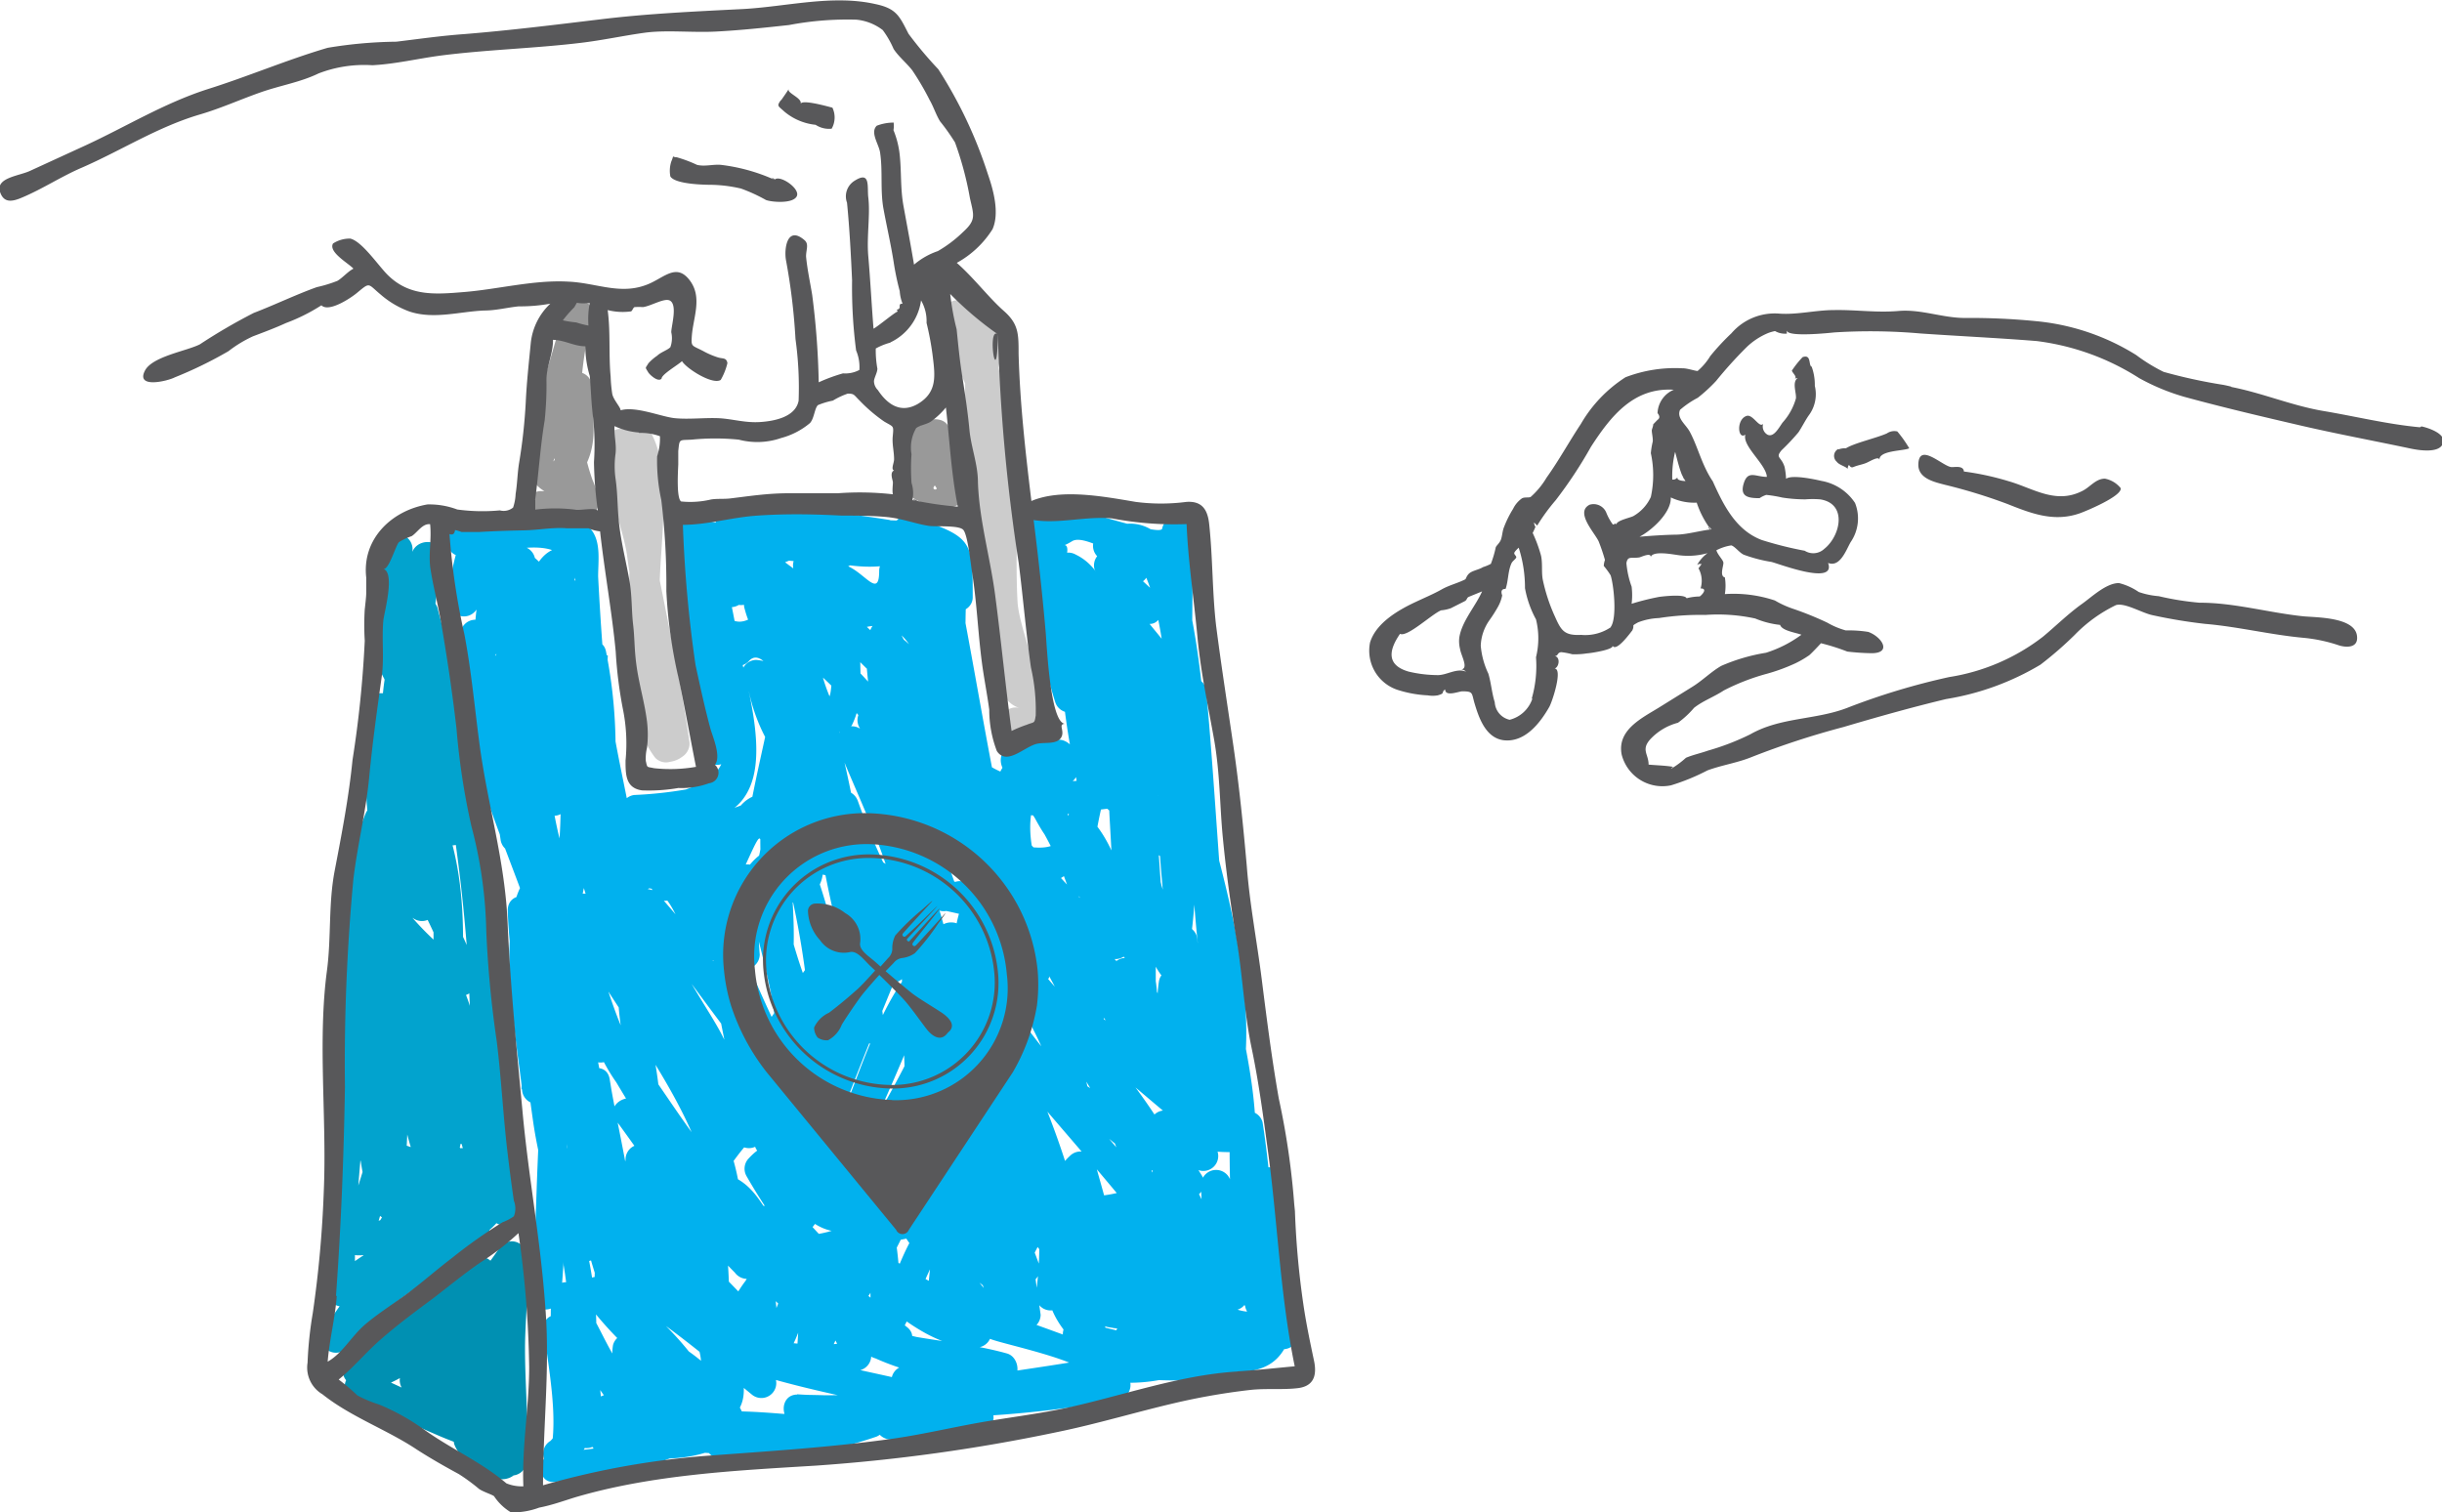 <svg id="Calque_1" data-name="Calque 1" xmlns="http://www.w3.org/2000/svg" xmlns:xlink="http://www.w3.org/1999/xlink" viewBox="0 0 163.96 101.53"><defs><style>.cls-1{fill:none;}.cls-2{clip-path:url(#clip-path);}.cls-3{fill:#01b1ee;}.cls-4{fill:#02a3ce;}.cls-5{fill:#0090b2;}.cls-6{fill:#999;}.cls-7{fill:#ccc;}.cls-8{fill:#58585a;}</style><clipPath id="clip-path"><rect class="cls-1" x="-2120" y="546.27" width="1517.2" height="458.12"/></clipPath></defs><title>20160808_Collecteat</title><path class="cls-3" d="M37.27,99.5c1.57-.19,3.18-0.21,4.74-0.52,1.75-.34,3.34-1.48,5.09-1.68,1.26-.15,1.28-2.15,0-2a22.46,22.46,0,0,0-4.28,1.41,29.67,29.67,0,0,1-5.55.79c-1.26.15-1.28,2.15,0,2h0Z"/><path class="cls-3" d="M37.68,86.92c0.17-2,.27-4,0.35-6,0.06-1.66-.41-4.94.82-6.3a1,1,0,0,0-1.41-1.41c-1.18,1.29-1.26,2.91-1.33,4.6-0.13,3.06-.18,6.11-0.43,9.16-0.11,1.28,1.89,1.28,2,0h0Z"/><path class="cls-3" d="M30.74,36.8a12.54,12.54,0,0,0-.59,3.6,1,1,0,0,0,1.86.5,17.4,17.4,0,0,1,1.41-3.4H31.69c1,1.52-.1,4,0.28,5.76a1,1,0,0,0,1.93,0c0.33-.85.69-4.26,1.52-4.71L33.95,38c0.69,2.3-.79,5.64-1,8a1,1,0,0,0,1.5.86c2.26-1.09,2.07-7.64,3.4-8.07l-1.27-1c0,3.59-1.36,7-1.55,10.56a1,1,0,0,0,2,.27c0.64-1.8.82-6.46,2.33-8L37.58,40c-0.2,4.55-1.9,9.25-1.54,13.8,0.08,1,1.75,1.45,2,.27,0.36-2,.41-4.1.87-6.12H36.93c1,2.89.87,9.06,0.12,12.09l1.83-.24c-2.39-4.36-1.79-10.35-3.71-15-0.32-.77-1.77-1.11-1.93,0-0.53,3.72.1,7.61,0.34,11.34l2-.27a134.1,134.1,0,0,0-2.7-13.52,1,1,0,0,0-1.93,0c-1,6.09,2.93,14,4.8,19.63a1,1,0,0,0,1.93-.53c-0.29-1.58-.78-3-1-4.61l-2,.27c2.54,7.21,3.2,15,5.13,22.33,0.28,1.06,2.11.88,2-.27-0.29-2.25-.49-4.5-0.88-6.73-0.22-1.27-2.14-.73-1.93.53,0.72,4.32,2.35,9.77,1.74,14.2h1.93c-2.38-5.86-2.88-13.24-3.23-19.48h-2c0.66,5.29.66,10.7,0.91,16a1,1,0,0,0,2,0,133.37,133.37,0,0,0-2.56-23.8,1,1,0,0,0-2,.27c-0.21,4.44.48,9,.63,13.46h2C37.82,69,37.28,64.38,37,59.73a1,1,0,0,0-1.86-.5c-1.87,2.85-.42,10.91-0.09,13.89a1,1,0,0,0,2,0c0.21-3.9-.8-8-0.92-12h-2c0.53,4.79,1,9.59,1.69,14.36,0.75,5,3.27,11.08,2,16.08h1.93c-0.32-1.54-.4-3.07-0.75-4.59a1,1,0,0,0-2,.27,42.76,42.76,0,0,0,.7,9.15,1,1,0,0,0,1.93,0,2.25,2.25,0,0,0,.12-1.24c-0.13-1-1.7-1.47-2-.27a2.8,2.8,0,0,1-.79,1.87,1,1,0,0,0-.2,1.57l0.41,0.32a1,1,0,0,0,1.67-.44c0.65-2.8-.05-6.16-0.37-9l-2,.27c0.75,2.25,1.25,4.6,1.91,6.89a1,1,0,0,0,2-.27c0.21-2.38-.53-4.73-0.42-7.12l-1.86.5c1.32,2.35,3.82,8.23,7.37,6.17a1,1,0,0,0,.5-0.86,6.24,6.24,0,0,0-3.34-5.07,1,1,0,0,0-1.47.6c-0.54,3.18,3.68,3.56,5.82,4.37l0.27-2c-2.55.11-5.22,0.15-7.51,1.38a1,1,0,0,0,0,1.73C41.5,97.1,43.84,97,45.92,97l-0.27-2c-1.76.27-3.6,0-5.31,0.59-0.85.29-1,1.75,0,1.93,2.35,0.41,5.14.75,7.43-.12a1,1,0,0,0-.27-2c-1.78,0-3.52.06-5.31-.08l0.27,2C47.86,96,52,96.05,48.85,89.83c-1.43-2.86-6.55-11.53-10-11.28a1,1,0,0,0-.71,1.71c3.7,4.42,8.52,9.54,13.67,12.25a1,1,0,0,0,1.37-1.37c-1.35-2.29-3.45-4.22-5.27-6.15-2.06-2.19-3.83-4.69-6.37-6.33A1,1,0,0,0,40.15,80c2.7,5,6.82,9.15,10.35,13.61l1.41-1.41c-3.36-2.75-6.62-5.6-10.47-7.66a1,1,0,0,0-1.5.86c-0.26,2.82,3.91,5.91,5.67,7.79A1,1,0,0,0,47.18,92a20.47,20.47,0,0,0-6.59-6.13,1,1,0,0,0-1.37,1.37,25.08,25.08,0,0,0,8,7,1,1,0,0,0,1.21-1.57,13.32,13.32,0,0,0-4.49-3.23,1,1,0,0,0-1.13,1.47A10.66,10.66,0,0,0,45,93.28c1.63,1.36,3.26,2.36-.15,2l0.27,2c2.52-.86,5.52-0.57,8.13-0.35v-2a37.33,37.33,0,0,0-6.51.6,1,1,0,0,0,.27,2,33.71,33.71,0,0,0,7.61-.31,1,1,0,0,0-.27-2,35.06,35.06,0,0,0-6.13.68,1,1,0,0,0,.27,2,27,27,0,0,0,10.25-1.4,1,1,0,0,0,.44-1.67c-1.41-1.31-3.78-1.11-5.6-1.19-1.29-.05-1.27,1.91,0,2,3.85,0.27,7.9-.55,11.69.11L65,93.81c-1.61.69-3.83,0.54-5.58,0.84-1.19.2-.77,1.87,0.27,2a13,13,0,0,0,6.52-.73c0.86-.36.49-1.58-0.24-1.83-5.07-1.7-10.44-2.28-15.51-4l-0.27,2c2.54-.12,5.16.73,7.57-0.09a1,1,0,0,0,.7-1.23c-1.09-4.61-8.56-9.23-12.73-10.78-1.16-.43-1.59,1.2-0.77,1.83A69.37,69.37,0,0,0,55,88.48a1,1,0,0,0,1.21-1.57c-3.8-3.78-7.84-7.27-11.91-10.76a1,1,0,0,0-1.57,1.21C44,80,47.18,82.26,49.2,84.3c1.38,1.4,2.79,3.32,4.5,4.32a1,1,0,0,0,1.21-1.57c-4-4.34-7.62-9.12-12-13.06-0.79-.72-2.28.25-1.57,1.21,2.54,3.46,5,7.24,8,10.25A1,1,0,0,0,51,84.24c-3.1-4.81-6.19-9.6-9.06-14.55L40.35,70.9C43,74.19,45,78,48,81a1,1,0,0,0,1.71-.71c-0.61-6.1-6.11-12.6-9-17.83l-1.73,1A126.07,126.07,0,0,0,49,76.2a1,1,0,0,0,1.71-.71c-0.1-2.24-1.23-4-2.24-6s-4.3-6.35-4-8.77l-1.71.71c3.72,4.2,6.52,9.18,10.62,13a1,1,0,0,0,1.41,0L55.44,74a1,1,0,0,0,.26-1c-0.31-1.35-.5-2.72-0.77-4.07a1,1,0,0,0-2,.27c0.13,2,1.39,6.71-2,4.69-1.72-1-3-3.31-4-4.92-1.75-2.82-2.83-6.14-5.16-8.53a1,1,0,0,0-1.67,1c0.35,1.53.74,3,1.22,4.51l1.93-.53a86.91,86.91,0,0,1-3.16-10.09l-1.93.53c0.77,2.22,1.42,4.55,3,6.34a1,1,0,0,0,1.71-.71c-0.47-3.64-1.4-7.14-2.21-10.72l-1.93.53c0.77,1.91.5,4,2.08,5.36a1,1,0,0,0,1.67-1C42,53,41.39,50.46,41,47.83l-2,.27,0.33,2.33a1,1,0,0,0,2,0,33,33,0,0,0-.64-6.68c-0.21-1.14-1.94-.83-2,0.27a18.21,18.21,0,0,0,.09,3.31h2q-0.4-4.3-.62-8.62c0-1,.19-2.22-0.4-3.06-1.52-2.16-6.65-.39-8.61-0.3a1,1,0,0,0-.27,2c8.08,1.87,6.75,13,7.6,19.47l2-.27c0-.06,6.47-1.07,7-1.16,1.16-.19.8-1.9-0.27-2-1.51-.09-3-0.05-4.47,0l0.27,2c2.73-.45,6.1.43,7.36-2.59,1.41-3.39-1.25-9.87-1.65-13.19l-2,.27c0.52,2.36,1,4.8,1.26,7.2l2-.27c-0.63-2.95-1-5.93-1.76-8.86-0.26-1.07-2.11-.87-2,0.27,0.46,3.58,2.13,8.49.77,12h1.93a34.15,34.15,0,0,1-.78-7.87c-0.08-2.87-.08-5.49,3.84-5.22,1.19,0.08,1.27-1.61.27-2L49.28,34l-0.27,2a78.91,78.91,0,0,1,10.17.91V34.91L57.05,35l-0.27,2c1.6,0,3.18,0,4.78.1a1,1,0,0,0,.71-1.71l-0.58-.49a1,1,0,0,0-1.67,1c1.38,5.29,1.46,10.7,2.32,16.07,0.17,1,1.67.87,1.93,0,0.66-2.2.34-4.45,0.75-6.73l-2-.27a59.92,59.92,0,0,1,.34,6.74l1.71-.71C62.79,48,63.25,44,59.6,42.3a1,1,0,0,0-1.5.86,37.67,37.67,0,0,0,.79,6.42l1.83-.77a30.67,30.67,0,0,0-5.87-6.28,1,1,0,0,0-1.37.36c-1,2.25,0,3.58,1,5.92l1.23-1.23c-1.43-.23-2.91-1.75-4-2.49a1,1,0,0,0-1.47,1.13c0.45,2.37,1.75,5.06,3.86,6.35a1,1,0,0,0,1.37-1.37c-1.23-2.15-2.51-4.28-3.74-6.44l-0.86,1.5c0.87,0.1,2,1.37,2.78,1.77A1,1,0,0,0,55,46.91c-0.44-2.59-2.46-4.06-3.1-6.55l-1.47,1.13a30.38,30.38,0,0,0,4.24,3.05,1,1,0,0,0,1.37-1.37c-1-2.1-3.46-3.73-4.3-5.78l-1.47,1.13c2,1.24,3.67,3.14,6,3.49a1,1,0,0,0,1-1.67c-0.58-.7-1.77-1.71-2-2.62L54,38.95c2.29,0.8,3.67,2.63,6.09,2.39a1,1,0,0,0,1-1q0-1,0-2l-1.5.86c1,0.57,1.61,2.93,2.09,3.85a1,1,0,0,0,1.73,0c0.86-1.61-.09-2.15-0.13-4.11l-2,.27c0.74,1.79.63,3.53,1.83,5a1,1,0,0,0,1.71-.71c0-1.76,0-3.45.18-5.2l-2,.27,0.31,1.8c0.19,1.13,2,.84,2-0.27,0-3.52,0-4-3.21-5.1a1,1,0,0,0-1,1.67c1.64,1.51,1.69,5.35,2.05,7.4,0.55,3.15,1.17,6.29,1.78,9.43l1.67-1c-2.74-3.42-1.56-10.06-6.1-12.38a4.54,4.54,0,0,0-4.16,0c-3.57,1.45-2.18.65-3.76-2.58a1,1,0,0,0-.86-0.5c-1.58,0-1.92.79-2.84,2.06h1.73a3.84,3.84,0,0,1-.52-1.65,1,1,0,0,0-1.83-.24,3.13,3.13,0,0,0-.05,3.06,1,1,0,0,0,1.73,0c1.87-3.48,6.45-3.63,9.76-2.55V35.83c-1.06.25-3.78-.14-5.23-0.31-1.16-.14-1.3,1.65-0.27,2a12.61,12.61,0,0,0,2.15.56l0.53-1.93c-3.3-.61-6.92-0.52-10.14-1.36a1,1,0,0,0-1.27,1c-0.32,2.78.7,8,3.79,8.88a1,1,0,0,0,1-.26c1.7-2,4.75,8.38,5,9.5l1.83-.77c-1.07-2-1.43-3.76-3.58-4.38a1,1,0,0,0-1.27,1c0,0.18.8,9,.63,9.12l1.47,0.6c-0.46-1.34-.88-2.68-1.28-4a1,1,0,0,0-2,.27c-0.08,2.61.31,5.19,0.25,7.8l1.86-.5a19.12,19.12,0,0,0-2.11-4.51,1,1,0,0,0-1.83.24A23.55,23.55,0,0,0,49,64.08l1.86-.5c-0.92-1.91-1.21-4-2.34-5.76a1,1,0,0,0-1.86.5c-0.1,1.76-.16,3.52-0.29,5.29l1.86-.5c-1.32-2.41-1.17-5.88-4.3-6.48a1,1,0,0,0-1.13.46c-2.1,3.42-.47.86,0.43,0.75a45.7,45.7,0,0,0,4.82-1.06c2.82-.68,4.58-2.38,7.2-3.32l-1-1.67c-0.88,1-2,2.22-3.36,2.53l1.23,1.23c0.49-2.86,1.22-5.68,1.76-8.53l-2-.27c-0.08,2.59-.28,5.18-0.56,7.76-0.25,2.3-.09,3.81-1.83,5.32-2.74,2.38-.28-0.4-2.65,1.23a12,12,0,0,0-1.52,1.27c-1.33,1.27-1.64,2.84-3.47,1.11a21.63,21.63,0,0,1-1.77-2.94,1,1,0,0,0-1.83.24c-1.06,3.19.11,6.6,1.07,9.73a1,1,0,0,0,2-.27,22.21,22.21,0,0,0-.78-4.4l-1.93.53c0.92,2.79,1.8,5.63,3.94,7.72a1,1,0,0,0,1.71-.71c-0.2-2.13-.77-4.23-0.84-6.37l-1.5.86c3.2,2.47,4.48,6.35,7.62,8.93A1,1,0,0,0,51.28,76c0.3-4.12-1.36-7.61-1.37-11.69l-1.86.5c1.28,2.67,2.35,5.41,3.87,8a1,1,0,0,0,1.83-.24c1.41-4-.85-8.76-1.49-12.8l-1.93.53c1.19,3.27,1.15,8.55,4.66,10.19a1,1,0,0,0,1.5-.86A60.83,60.83,0,0,0,55,59.3l-1.93.53c1.24,3.54,1.68,7.76,4.81,10.1a1,1,0,0,0,1.5-.86c-0.37-3.73-1.37-7.3-2.08-11l-1.83.77c1.11,2.3,1.93,4.65,3.48,6.69,0.54,0.7,1.93.6,1.86-.5-0.25-4-2-7.5-3.25-11.25l-1.93.53a48.65,48.65,0,0,0,4.79,9.85,1,1,0,0,0,1.83-.24c0.93-4.91-2.45-9.89-4.11-14.39l-1.83.77c2,3.54,3.14,7.9,6.33,10.58a1,1,0,0,0,1.67-1,123,123,0,0,0-4.89-12.06l-0.6,1.47c-0.84.16,4.65,8.43,5.23,9.09a1,1,0,0,0,1.71-.71c0-4.26-2.8-7.81-4.31-11.69l-1.83.77c2.16,3.36,4.07,6.88,6.19,10.26a1,1,0,0,0,1.73-1c-1.57-2.68-3.22-5.29-5-7.87-0.5-.74-2-0.57-1.86.5,0.34,2.91,2.42,5.75,3.61,8.4a47.52,47.52,0,0,1,2,5.08c0.17,2.5-2.14,4.78-3.46,6.67-1,1.48-5.89,9.59-7.23,9.18-0.52-.16,4.49-12.15,4.93-13.23S59.36,63.1,58.78,64c-2.61,4.13-5,8.4-7.8,12.4l1.83,0.77c1-4.49,3.37-8.46,4.4-13,0.2-.88-1-1.81-1.67-1a109,109,0,0,0-9.72,14.89,1,1,0,0,0,.6,1.47C48.19,80,48.88,78.28,50,77c2.1-2.48,4.69-7.4,8-8.31l-1.23-1.23c-1.08,5.12-3.74,9.63-4.58,14.8-0.14.87,1,1.82,1.67,1,4-4.74,6.17-11,8.65-16.64,0.41-.94-0.8-2.18-1.57-1.21-2,2.55-3.18,6.57-4.45,9.56-1,2.38-2.81,4.57-1.46,7a1,1,0,0,0,1.73,0,77.16,77.16,0,0,0,7.93-14.13l-1.83-.77a134.78,134.78,0,0,0-6.3,19.05,1,1,0,0,0,1.83.77C61,83,62.69,78.12,64.49,73.72c0.91-2.24,3.58-4.84,2.11-7.2a1,1,0,0,0-1.73,0c-1.65,3.35-3.06,6.93-4.92,10.16-3.46,6-4.78,3.16-7.42-.49l-1.37,1.37c2,1.17,3.75,3.26,5.53,4.76a1,1,0,0,0,1.41-1.41c-2-2.12-5.1-6.09-7.81-3.15A1,1,0,0,0,50.14,79a38.74,38.74,0,0,0,6.27,8.18l1.21-1.57c-2.16-1.22-3.64-3.3-5.88-4.51a1,1,0,0,0-1.21,1.57,104.27,104.27,0,0,0,9,7.91L60.72,89a28.35,28.35,0,0,0-5-2,1,1,0,0,0-1,1.67,17.2,17.2,0,0,0,10.06,4,1,1,0,0,0,.27-2c-1.91-.52-3.83-1-5.77-1.4a1,1,0,0,0-.53,1.93c2.73,0.71,5.57.81,8.27,1.57V90.84c-2.31.34-4.74-.33-6.67,1a1,1,0,0,0,.24,1.83,47.87,47.87,0,0,0,9,.73v-2a48.54,48.54,0,0,0-7.11.79,1,1,0,0,0,.27,2,74.33,74.33,0,0,0,12.28-1.19,1,1,0,0,0-.27-2,53.69,53.69,0,0,1-7.55.24l0.27,2c2.29-.34,4.57-0.67,6.85-1.08a1,1,0,0,0,.7-1.23c-0.66-1.62-1.83-1.64-3.55-2.28-3.84-1.41-7.71-2.76-11.58-4.1a1,1,0,0,0-1,1.67c1.94,1.55,4.11,3.29,6.67,3.26a1,1,0,0,0,.5-1.86,64,64,0,0,0-6.58-4.2,1,1,0,0,0-1,1.73c2.46,1.49,4.79,3,7.64,3.57a1,1,0,0,0,1.13-1.47c-1.11-2.17-5.1-5.72-5.54-8l-1.67,1c2.5,2.1,4.84,4.37,7.53,6.22a1,1,0,0,0,1.5-.86c0.24-4.1-3.36-7.65-5.86-10.59-0.77-.91-2,0.25-1.57,1.21,1.6,3.23,3.62,6.78,6.66,8.83a1,1,0,0,0,1.47-1.13,86.44,86.44,0,0,0-5-11.09L63.51,75.1c0.9,0.47,2.67,3.8,3.43,4.89,1.06,1.52,2.16,3,3.29,4.48a1,1,0,0,0,1.86-.5,6.27,6.27,0,0,0-.9-4c-1.4-2.83-3.15-5.67-4.74-8.41a1,1,0,0,0-1.73,1c1.37,2.8,2.48,7.19,6,7.87A1,1,0,0,0,71.9,79.2a58.8,58.8,0,0,0-2.19-6.06c-0.93-2.15-3.14-5.46-3.35-7.54l-1.86.5c2.1,3.06,4.16,6.26,7,8.74a1,1,0,0,0,1.67-1c-0.67-4.61-3.73-8.67-6.2-12.54l-1.73,1c1.87,2.55,4.56,9.14,8.43,7.11A1,1,0,0,0,74,68.08a70.79,70.79,0,0,0-4.77-8.43L67.84,61c2.78,1.88,5,4.67,7.49,7a1,1,0,0,0,1.41-1.41C75,64.49,70,58.34,66.45,61.42,62.7,64.64,65.13,73.26,64,77.22l2,0.27c-0.46-4.45-.68-8.91-0.9-13.39a1,1,0,0,0-1.86-.5,8.29,8.29,0,0,0-.86,4.18c0,3.67.08,7.14-.27,10.82l1.86-.5c-1.85-3-1.21-11-1.39-14.46l-2,.27c0.86,5.79.85,11.66,1.56,17.47,0.15,1.24,2.05,1.32,2,0L64.59,79l-1.57.2a15.34,15.34,0,0,1,2.78,5.58,12.06,12.06,0,0,0,.57,2.52,4.19,4.19,0,0,0,2,1.84,1,1,0,0,0,1.5-.86C69.55,85.88,68.75,82,70,79.8l-1.57.2c1.64,1.7,2.44,4.18,3.41,6.27A1,1,0,0,0,73.67,86c0.12-.79-0.52-6.79-0.38-6.91l-1.67-.44c0.72,2.52,1.4,5.05,2.06,7.59l1.67-1c-1.23-1.32-1.8-1.93-3.63-1.84a1,1,0,0,0-.86.5c-1.4,2.87-.09,5.28,2.41,7.19L74,89.31l-1.43-.57-0.53,1.93c2,0.66,4.36.83,6.31,1.76l0.5-1.86c-1.48.09-3,.14-4.43,0.19a1,1,0,0,0,0,2,11.25,11.25,0,0,0,3.88-.19c1.18-.23.78-1.87-0.27-2a14,14,0,0,0-3-.12,1,1,0,0,0,0,2,32.4,32.4,0,0,0,7.34.06,1,1,0,0,0,.27-2l-0.8-.27-0.27,2c2.19-.14,4.1.07,5-2.4,1.08-3-.83-7.32-0.58-10.5l-2,.27a53.11,53.11,0,0,1,1,9.82l2-.27c-1.47-4.28-1.51-9.35-2.22-13.81a1,1,0,0,0-1.47-.6l-0.22.1a1,1,0,0,0-.5.86c-0.1,3.18.2,6.36-.07,9.53l2-.27c-0.71-1.82-1.28-3.67-1.86-5.54a1,1,0,0,0-2,.27c0,2.42.71,4.8,0.66,7.2l2-.27a69.19,69.19,0,0,0-3.47-7.75,1,1,0,0,0-1.83.24c-0.56,2.72.53,4.79,1.27,7.43l1.83-.77a32.63,32.63,0,0,0-4.3-7.74,1,1,0,0,0-1.71.71c-0.19,3,1.32,5.24,1.52,8.15l1.71-.71c-1.62-1.43-3-2.44-5.18-2.44a1,1,0,0,0-1,1c0.43,3.37,3.9,4.38,6.91,5l0.53-1.93c-1.62-.28-3.23-0.51-4.86-0.7a1,1,0,0,0-.27,2c2.33,0.37,4.68.63,7,1l-0.24-1.83c-1.16.64-4.07,0.39-5.37,0.47a1,1,0,0,0,0,2c2.31,0.19,4.75.71,7,0a1,1,0,0,0,.24-1.83c-4.47-3-10.65-5.92-13.93-10.34L68,80c2.69,0.77,4.27,2,6.71,3.26A4.52,4.52,0,0,0,76,84a3.54,3.54,0,0,0,2.75-.51,1,1,0,0,0,.2-1.57c-2.63-3.34-5.42-6.54-8.16-9.79l-0.71,1.71c2.2,0.21,5.5,4,7.77,5,0.88,0.36,1.47-.78,1.13-1.47-1.58-3.2-4-5.9-6.1-8.76l-0.86,1.5c1.3,0,6.56,5.17,8.09,6A1,1,0,0,0,81.64,75C80,70.7,76.42,67.53,73.28,64.3l-1.41,1.41c2.51,2.58,5.09,7.18,8.77,8.1a1,1,0,0,0,1.13-1.47c-1.79-2.62-3.64-5.18-5.61-7.67-0.74-.94-2.05.25-1.57,1.21q2.54,5.06,5.29,10a1,1,0,0,0,1.83-.77c-0.71-2.5-2.38-6.12-2-8.69H77.78A56.22,56.22,0,0,1,80,76.36c0.2,1.27,2.12.73,1.93-.53a96.63,96.63,0,0,1-1-11.22l-1.71.71c0.74,0.6,1,4,1.24,5q0.67,2.56,1.43,5.09a1,1,0,0,0,1.93-.53,107.68,107.68,0,0,1-1.72-10.8c-0.14-1.26-2.13-1.29-2,0a56,56,0,0,0,1.42,8.24,1,1,0,0,0,2-.27c0.76-6.23-1.37-13.24-3-19.17a1,1,0,0,0-1.83-.24c-1.74,3.07-.15,7-0.62,10.44l1.47-.6c-1.56-1-2.45-7.26-3.07-8.85a1,1,0,0,0-2,.27c-0.06.64,0.57,7.49,0,7.93l1.67,0.44c-0.6-2.39-1-4.86-2.51-6.83a1,1,0,0,0-1.57-.2,7.58,7.58,0,0,1-1.36,1.51c-1.26.59-4.81-.48-3.73-2,0.64-.89,3.82-1.64,4.91-2.2a1,1,0,0,0,.2-1.57c-1.24-1.08-2.15-.76-3.94-0.86l0.27,2q1.5-.32,3-0.51l-0.77-1.83c-2.39,1.11-3.2.72-3.83,3-0.72,2.52.93,6.58,2,8.85a1,1,0,0,0,1.83-.77c-0.4-1.32-.87-2.6-1.36-3.89l-1.67,1c2.19,2.27,4,4.77,6.78,6.29a1,1,0,0,0,1.47-1.13,19.39,19.39,0,0,0-3-6.31,1,1,0,0,0-1.73,1,30.69,30.69,0,0,0,4.84,7,1,1,0,0,0,1.67-1c-0.78-3.08-2-6-4.65-7.91a1,1,0,0,0-1.5.86,20.52,20.52,0,0,0,.22,2.74l1.93-.53a23.75,23.75,0,0,0-2.52-5.22,1,1,0,0,0-1.73,1c0.7,1.3,1.37,2.48,2.85,2.81a1,1,0,0,0,1.23-.7,27.87,27.87,0,0,1,2.42-8.23H74.2c0.56,0.88.07,4.61,0,4.81l1.83-.24c-1.32-1.79-1.53-4.43-2.32-6.53a1,1,0,0,0-2,.27,49,49,0,0,0,.59,5.57l1.93-.53a48.18,48.18,0,0,1-1.12-8.26l-2,.27c0.38,1.52.75,3,1.17,4.53,0.29,1,2.1.89,2-.27-0.32-2.7-.86-5.35-1.33-8l-1.83.77a9.69,9.69,0,0,1,.81,1.6c0.5,1.12,2,.25,1.83-0.77A11.75,11.75,0,0,0,73,38.22c-0.33-1-2-.91-2,0.27a23.91,23.91,0,0,0,.61,5.27c0.9,2.83.32-.9,0.23-1.8-0.12-1.27-.63-3.25-0.29-4.41C72,36,70.89,37,72,36.33c0.6-.34,1.95.45,2.52,0.61a16.14,16.14,0,0,0,4.26.68,1,1,0,0,0,1-.73A2.22,2.22,0,0,0,80,36l-2-.27c0.16,5.05-.2,10.09.21,15.13l1.71-.71a4.79,4.79,0,0,0-1.79-1.56,1,1,0,0,0-1.5.86,6.15,6.15,0,0,0,.51,3.28L79,52c-1.27-2.15-2.6-4.26-3.86-6.41l-1.57,1.21C74.85,47.87,76,49,77.24,50.14a1,1,0,0,0,1.67-.44c0.7-3.05-2.35-5.68-3.74-8.2L73.8,42.87c1.63,0.76,2.71,2.28,4.2,3.26a1,1,0,0,0,1.37-1.37c-1-1.7-3.22-3.73-3.92-5.53L74,40.36a10.19,10.19,0,0,0,2.86,1.46c1,0.41,1.51-1,1-1.67-0.69-.87-2-1.72-2.49-2.72L74.19,38.9l1.64,0.29a1,1,0,0,0,1-1.67,8.68,8.68,0,0,0-1.71-1.59l-0.2,1.57c3.07-1.86,3.65,10.75,3.77,12.3,0.24,3.13.69,6.25,0.86,9.38l2-.27a44,44,0,0,1-.83-12.45l-1.27,1c-0.81-.16-0.35-2.26.14,3,0.1,1.09.14,2.19,0.19,3.28,0.16,3.47.34,6.91,0.72,10.36,0.24,2.19.56,4.35,1,6.51,0.66,3.64,1.17,4.85-3,4a1,1,0,0,0-1,1.67,17.93,17.93,0,0,0,2.93,2.2l1-1.73a32,32,0,0,0-3.57-1.81c-0.82-.35-2,0.44-1.37,1.37,1.28,1.94,1.52,2.95-1.13,3.7-2.09.6-4.78,0.32-7,.45a63.82,63.82,0,0,0-12.79,2.26c-4.58,1.17-3.47-2.86-6.88-3.91-2.52-.77-4.11,2.62-5.33,3.94l1.57,0.2c-0.93-1.49-.88-3.42-0.93-5.1a1,1,0,0,0-2,0l-0.66,5a1,1,0,0,0,1.93.53c0.09-.27.69-3.51,1-3.62l-1.27-1a56.2,56.2,0,0,0,.31,7.36,1,1,0,0,0,1.67.44c1.29-1.17,1.75-2.61,3-3.91l-1.57-.2c1.13,2.59.37,5.64,1.17,8.34a1,1,0,0,0,1.83.24c1-1.31,1.48-2.79,2.44-4.1L50,86.74a20.69,20.69,0,0,1,.19,4.63,1,1,0,0,0,1.5.86c2.29-1.75,2-4.55,3.75-6.85l-1.86-.5A40.53,40.53,0,0,1,53.48,91a1,1,0,0,0,1.86.5c1.23-2.08,2.41-6.24,4.28-7.56l-1.47-.6a25.33,25.33,0,0,1,.2,6.08,1,1,0,0,0,1.86.5c1.46-2.22,2.25-5.93,4.2-7.54l-1.71-.71c0,2.17-.44,4.29-0.47,6.46a1,1,0,0,0,1.86.5,26.85,26.85,0,0,0,2.12-4.47c0.07-.25.64-2.72,0-1.18a4.52,4.52,0,0,0,0,3.88,1,1,0,0,0,1.83.24c0.94-1.85,1.82-4.26,3.27-5.77l-1.67-.44a24.8,24.8,0,0,1-.1,6.11,1,1,0,0,0,1.86.5A47.78,47.78,0,0,0,74,81.37l-1.83.24c0.5,0.73-.83,4.34-0.94,5.06-0.15,1,1.26,1.87,1.83.77,0.69-1.32,1-3.21,2.69-2.53,1.33,0.53,1.08,1.3,1.41,2.64a1,1,0,0,0,1.83.24c1.2-2.17,1.59-.78,3.29.06a1,1,0,0,0,1.37-.36l0.84-1.15-1.57.2,0.9,1.53,1.83-.77L85.43,87a1,1,0,0,0-1.73,1l0.52,1.24L84.92,88C79,89.28,77.24,76.59,75.45,73.07c-2.29-4.5-6.2-6.53-9.68-9.87l-0.44,1.67c1.23-.35,2.46-0.55,3.66-1a1,1,0,0,0,.73-1c-0.12-2.69-2.6-3.16-5-3.67a1,1,0,0,0-.53,1.93,11.16,11.16,0,0,0,3.4,1.07,1,1,0,0,0,.53-1.93A38,38,0,0,0,58,58.44a1,1,0,0,0-.86,1.5c0.76,1.4,2.29,1.59,3.8,1.71a1,1,0,0,0,.86-1.5c-1.89-3-8.6-5.34-11.35-2.21-2.37,2.7,0,1.58-1.53-.35a2.12,2.12,0,0,0-.7-0.7c-1.64-1-3.27.71-4.25,1.84-0.69.8,0.23,2.27,1.21,1.57,0.3-.21,2.76-2.21,3.23-1.85a1,1,0,0,0,1.57-.2c1.77-3.91.55-1.07,1.88,1a1,1,0,0,0,1.57.2c3-3.12,3-7.54,2.92-11.63l-1.27,1,1,0.31a1,1,0,0,0,1.13-.46c1-2.1.31-3.75,0.66-6L56.28,43l1.85,1.83a1,1,0,0,0,1.67-.44l0.42-1.24H58.5c1.94,3.55,3.71,7.55,7,10.09,3.51,2.73,6.65,1,10.86.91v-2c-1.69.1-3.36,0.26-5,.46-1.26.15-1.28,2.15,0,2,1.68-.19,3.35-0.35,5-0.46a1,1,0,0,0,0-2c-3.26,0-6.74,1.09-9.76-.63s-4.8-6.55-6.35-9.39a1,1,0,0,0-1.73,0,7.28,7.28,0,0,0-.62,1.71l1.67-.44L57.7,41.61A1,1,0,0,0,56,42c-0.08.53-.07,4.88-0.36,4.79a1,1,0,0,0-1.27,1c0.08,3.37.19,7.56-2.33,10.22l1.57,0.2C52.91,57.11,53,55.33,52.7,54a1,1,0,0,0-1-.73c-2.34,0-2.57,2-3.43,3.94l1.57-.2c-1.95-1.51-4,.34-5.65,1.53l1.21,1.57c2.43-2.81,1.56.87,3.36,1.79A1,1,0,0,0,50,61.78c1.13-1.38,2-2.79,4.11-3.12,1.36-.21,5.2,1.23,6,2.49L61,59.65a2.24,2.24,0,0,1-2.07-.71L58,60.44a36.08,36.08,0,0,1,9.57,1.83l0.53-1.93a11.16,11.16,0,0,1-3.4-1.07L64.23,61.2c0.28,0.06,3,.65,3,1,0,0.21-1.91.58-2.45,0.73a1,1,0,0,0-.44,1.67c2.72,2.61,6.11,4.34,8.28,7.54s2.89,7,4.17,10.66c1.44,4.1,3.79,8.17,8.65,7.11a1,1,0,0,0,.7-1.23c-0.23-.62-0.44-1.11-0.72-1.72L83.7,88l0.19,0.32c0.57,0.93,2.25.33,1.83-.77a5.89,5.89,0,0,0-1.41-2.41,1,1,0,0,0-1.57.2L81.9,86.48l1.37-.36c-1.15-.57-1.72-2.2-3.06-2.29-1.76-.12-2.27,1.71-3,3L79.08,87c-0.54-2.21-.58-3.78-2-5.59a1,1,0,0,0-1-.26c-2.61.82-3.55,2.88-4.78,5.26l1.83,0.77c0.36-2.44,2.27-4.36.74-6.6a1,1,0,0,0-1.83.24,43.44,43.44,0,0,1-2.33,5.66L71.59,87a25.63,25.63,0,0,0,0-6.65,1,1,0,0,0-1.67-.44c-1.7,1.77-2.47,4-3.59,6.17l1.83,0.24c-1.1-2.64,2.26-5.32-1.2-6.64a1,1,0,0,0-1.13.46c-1.15,2.5-2.22,5-3.48,7.48l1.86,0.5c0-2.17.43-4.29,0.47-6.46A1,1,0,0,0,63,81c-2.52,2.07-2.76,5.28-4.52,7.94l1.86,0.5a26.6,26.6,0,0,0-.27-6.61,1,1,0,0,0-1.47-.6c-3,2.1-3.2,5.24-5,8.28L55.48,91a40.53,40.53,0,0,0,.06-6.09,1,1,0,0,0-1.86-.5c-1,1.3-1.94,5.29-3,6.13l1.5,0.86a21.79,21.79,0,0,0-.26-5.16A1,1,0,0,0,50.06,86c-1,1.31-1.47,2.79-2.44,4.1l1.83,0.24c-0.93-3.11,0-5.77-1.37-8.82a1,1,0,0,0-1.57-.2c-1.12,1.2-1.76,2.81-3,3.91l1.67,0.44A53.91,53.91,0,0,1,45,78.81a1,1,0,0,0-1.27-1c-2.42.82-1.69,2.87-2.41,5l1.93,0.53c0.25-1.85.49-3.7,0.73-5.54H42C42,80.1,42,82,43.15,84a1,1,0,0,0,1.57.2c0.93-1,2.21-3.33,3.85-2.76,1.1,0.38,1.69,2.84,2.82,3.6,2.15,1.45,4-.22,6.22-1,4.34-1.54,9.13-1.5,13.69-1.72,3.21-.16,6.8.15,9.24-2.17a1,1,0,0,0,.16-1.21,36.32,36.32,0,0,0-2.57-3.61l-1.37,1.37a32,32,0,0,1,3.57,1.81,1,1,0,0,0,1-1.73,16,16,0,0,1-2.53-1.88l-1,1.67c2,0.42,3.72,1,5.78.71a1,1,0,0,0,.73-1c0-4.64-1.67-9.45-2.11-14.1C81.76,57,81.48,51.73,81,46.53a1,1,0,0,0-.73-1l-0.38-.07a1,1,0,0,0-1.27,1,45.93,45.93,0,0,0,.9,13,1,1,0,0,0,2-.27c-0.36-6.49-.43-13.87-2.05-20.17-0.71-2.76-2.64-5-5.59-3.23a1,1,0,0,0-.2,1.57,8.68,8.68,0,0,1,1.71,1.59l1-1.67L74.72,37a1,1,0,0,0-1.13,1.47c0.64,1.27,1.91,2,2.8,3.12l1-1.67L75,38.64a1,1,0,0,0-1.47,1.13c0.91,2.32,2.81,3.85,4.12,6L79,44.41c-1.53-1-2.52-2.48-4.2-3.26a1,1,0,0,0-1.37,1.37C74,43.58,77.32,47.69,77,49.17l1.67-.44c-1.21-1.14-2.38-2.27-3.67-3.33a1,1,0,0,0-1.57,1.21C74.67,48.76,76,50.87,77.27,53a1,1,0,0,0,1.83-.77L78.65,49.5l-1.5.86,1.38,1.24a1,1,0,0,0,1.71-.71c-0.42-5-.06-10.08-0.21-15.13,0-1.07-1.76-1.42-2-.27-0.1.58-6-1.54-7.63-1.67a1,1,0,0,0-1,1,32.91,32.91,0,0,0,1.44,12.29,1,1,0,0,0,1,.73l1.07,0.08a1,1,0,0,0,1-1c-0.05-2.84-.68-5.6-0.88-8.44l-2,.27a11.75,11.75,0,0,1,.83,3.55l1.83-.77a9.69,9.69,0,0,0-.81-1.6,1,1,0,0,0-1.83.77c0.44,2.5,1,5,1.26,7.5l2-.27c-0.42-1.51-.79-3-1.17-4.53a1,1,0,0,0-2,.27,51,51,0,0,0,1.19,8.8c0.24,1.28,2.12.72,1.93-.53a26.78,26.78,0,0,1-.51-5l-2,.27c0.89,2.36,1,5,2.52,7,0.44,0.6,1.69.71,1.83-.24,0.34-2.26,1-4.38-.24-6.35a1,1,0,0,0-1.73,0,26.4,26.4,0,0,0-2.62,8.71l1.23-.7a3,3,0,0,1-1.65-1.89l-1.73,1a21.66,21.66,0,0,1,2.31,4.74,1,1,0,0,0,1.93-.53l-0.15-2.21-1.5.86c1.87,1.36,3.19,4.6,3.73,6.71l1.67-1a28.81,28.81,0,0,1-4.53-6.57l-1.73,1a18.41,18.41,0,0,1,2.78,5.83l1.47-1.13c-2.6-1.41-4.35-3.88-6.38-6a1,1,0,0,0-1.67,1c0.48,1.3,1,2.57,1.36,3.89l1.83-.77C69.07,57.4,68,53.2,71.68,51.51c1.12-.52.25-2-0.77-1.83s-2,.29-3,0.51c-1.16.22-.8,1.9,0.27,2a6.13,6.13,0,0,1,2.52.28l0.2-1.57c-2.46,1.25-7.43,1.72-6,5.33a6.53,6.53,0,0,0,4.52,3.13c2.06,0.12,2.73-1.25,4.06-2.66l-1.57-.2c1.36,1.77,1.78,4.24,2.31,6.35a1,1,0,0,0,1.67.44,2.08,2.08,0,0,0,1-1.8,7.09,7.09,0,0,0-.35-2.28,19.36,19.36,0,0,1-.14-5.27l-2,.27c1.27,3.26.79,8.06,4,10a1,1,0,0,0,1.47-.6,35.28,35.28,0,0,0,.39-4.41c0-1.26-.54-4.54,0-5.55l-1.83-.24c1.6,5.82,3.67,12.58,2.93,18.64l2-.27a52.58,52.58,0,0,1-1.35-7.71h-2a112.91,112.91,0,0,0,1.79,11.33l1.93-.53q-1.09-3.64-2-7.34c-0.27-1.09-.26-2.89-1.18-3.65a1,1,0,0,0-1.71.71A101.2,101.2,0,0,0,80,76.36l1.93-.53a56.22,56.22,0,0,0-2.19-9.92c-0.29-.83-1.77-1.06-1.93,0-0.52,3.42,1.06,6.48,2,9.75l1.83-.77q-2.75-5-5.29-10l-1.57,1.21c1.86,2.36,3.6,4.78,5.3,7.26l1.13-1.47c-2.37-.6-6.28-5.94-7.89-7.59a1,1,0,0,0-1.41,1.41c2.76,2.84,6.4,6.07,7.84,9.8l1.47-1.13a20.19,20.19,0,0,1-4.73-3.6,16,16,0,0,0-1.78-2,3.9,3.9,0,0,0-2.6-.65,1,1,0,0,0-.86,1.5c2.08,2.81,4.55,5.62,6.1,8.76l1.13-1.47c-3.27-1.33-4.7-4.67-8.31-5a1,1,0,0,0-.71,1.71C72.16,76.81,75,80,77.59,83.35l0.2-1.57c-0.9.47-7.87-3.29-9.21-3.67a1,1,0,0,0-1.13,1.47c3.54,4.76,9.82,7.78,14.64,11.06l0.24-1.83c-1.87.61-4.5,0.1-6.44-.06v2c2.26-.14,4.39.36,6.37-0.75A1,1,0,0,0,82,88.17c-2.33-.39-4.68-0.65-7-1l-0.27,2q2.18,0.22,4.33.63c1.25,0.22,1.8-1.69.53-1.93-2.37-.45-6.29-3.36-2.68-0.17a1,1,0,0,0,1.71-.71c-0.2-2.87-1.71-5.21-1.52-8.15l-1.71.71a31.27,31.27,0,0,1,4,7.33c0.45,1.06,2.13.3,1.83-.77-0.49-1.74-1.63-4.64-1.27-6.37l-1.83.24A65.25,65.25,0,0,1,81.4,87.2a1,1,0,0,0,2-.27c0.05-2.44-.67-4.74-0.66-7.2l-2,.27c0.58,1.87,1.15,3.72,1.86,5.54a1,1,0,0,0,2-.27c0-.57-0.26-8.74-0.2-8.76l-1.47-.6c0.72,4.52.73,9.46,2.22,13.81a1,1,0,0,0,2-.27A56.18,56.18,0,0,0,86,79.1c-0.2-1.18-1.88-.79-2,0.27-0.26,3.43,2.81,10.57-2.41,10.9a1,1,0,0,0-.27,2l0.8,0.27,0.27-2a32.4,32.4,0,0,1-7.34-.06v2a14,14,0,0,1,3,.12l-0.27-2a6.69,6.69,0,0,1-3.35.12v2c1.48,0,3-.1,4.43-0.19a1,1,0,0,0,.5-1.86c-2.15-1-4.53-1.24-6.79-2-1.25-.4-1.7,1.46-0.53,1.93l1.43,0.57c1.15,0.46,1.58-1.21.77-1.83l-0.34-2.7a1,1,0,0,0,1.67-1c-0.66-2.54-1.34-5.07-2.06-7.59a1,1,0,0,0-1.67-.44c-2.39,2.19.32,4.85-.13,7.79l1.83-.24c-1.13-2.44-1.85-4.73-3.72-6.68a1,1,0,0,0-1.57.2c-1.64,2.93-.82,6.29-0.46,9.52l1.5-.86c-1.08-.59-1.88-4.69-2.4-5.8a19.54,19.54,0,0,0-2.49-3.83,1,1,0,0,0-1.57.2c-0.84,1.71-.81,1.43-0.73,3.35h2c-0.74-6-.75-12-1.64-18-0.17-1.11-2-.85-2,0.27,0.19,3.68.2,7.4,0.4,11.06a7.94,7.94,0,0,0,1.27,4.41,1,1,0,0,0,1.86-.5c0.22-2.24.4-4.47,0.49-6.72,0.08-1.78-.27-6,0.37-7.28l-1.86-.5c0.22,4.47.44,8.93,0.9,13.39a1,1,0,0,0,2,.27c0.82-2.88.29-5.29,0.42-8.25a15.74,15.74,0,0,1,.53-3.81q0-2.87,2.87-1.24c2.89,0.41,3.76,1.37,5.6,3.53l1.41-1.41c-2.61-2.44-4.93-5.27-7.9-7.27a1,1,0,0,0-1.37,1.37,70.77,70.77,0,0,1,4.77,8.43l0.36-1.37c-0.79.41-5.6-6.26-5.69-6.39-0.74-1-2.43-.1-1.73,1,2.31,3.61,5.38,7.8,6,12.06l1.67-1C70.22,71.1,68.22,68,66.23,65.1c-0.5-.73-2-0.57-1.86.5a11.16,11.16,0,0,0,1.4,4.5A56.17,56.17,0,0,1,70,79.73L71.2,78.5c-1.81-.35-4.05-5.52-4.76-7l-1.73,1C66.14,75,70.38,81,70.09,84l1.86-.5A83.88,83.88,0,0,1,67,76a5.68,5.68,0,0,0-2.53-2.58,1,1,0,0,0-1.37,1.37,83.27,83.27,0,0,1,4.78,10.61l1.47-1.13c-2.64-1.78-4.55-5.29-5.94-8.11l-1.57,1.21c1.58,1.85,5.44,6.44,5.27,9.17l1.5-.86c-2.54-1.75-4.76-3.93-7.12-5.91a1,1,0,0,0-1.67,1C60.55,84.23,64,86,65.61,89.18l1.13-1.47c-2.59-.48-4.92-2-7.16-3.37l-1,1.73a64,64,0,0,1,6.58,4.2l0.5-1.86c-1.41,0-4.29-1.91-5.26-2.68l-1,1.67c2.39,0.82,4.77,1.69,7.16,2.53,1,0.37,6.17,1.43,6.58,2.44l0.7-1.23c-2.28.41-4.56,0.74-6.85,1.08-1.15.17-.81,1.93,0.27,2A53.69,53.69,0,0,0,74.82,94l-0.27-2a71.17,71.17,0,0,1-11.75,1.12l0.27,2a43.92,43.92,0,0,1,6.57-.72,1,1,0,0,0,0-2,44.68,44.68,0,0,1-8.47-.66l0.24,1.83c1.34-.89,4.49-0.52,6.2-0.76,1-.15.88-1.68,0-1.93-2.71-.76-5.54-0.86-8.27-1.57L58.81,91.2c1.94,0.42,3.86.88,5.77,1.4l0.27-2a15.05,15.05,0,0,1-8.65-3.38l-1,1.67a25.7,25.7,0,0,1,4.49,1.79c0.94,0.43,2.17-.81,1.21-1.57a104.27,104.27,0,0,1-9-7.91l-1.21,1.57C53,84,54.41,86.06,56.6,87.3a1,1,0,0,0,1.21-1.57c-1-1.08-5.08-4.81-5-6,0.07-.81-0.29-0.52.88,0a11.54,11.54,0,0,1,3,2.56l1.41-1.41c-2-1.68-3.7-3.77-5.93-5.07A1,1,0,0,0,50.8,77.2c2.1,2.9,3.68,7.08,7.78,4.9a6.27,6.27,0,0,0,2.76-3c1.92-3.69,3.4-7.77,5.25-11.53H64.86c0.41,0.66-3.22,7.82-3.2,7.78-1.49,3.56-2.84,7.39-5,10.57l1.83,0.77a134.79,134.79,0,0,1,6.3-19.05,1,1,0,0,0-1.83-.77A77.14,77.14,0,0,1,55,81h1.73C56.09,79.83,59,74.17,59,74.08c0.92-2.17,1.81-5.41,3.31-7.28l-1.57-1.21c-2.35,5.33-4.56,11.75-8.33,16.24l1.67,1c0.83-5.13,3.51-9.69,4.58-14.8a1,1,0,0,0-1.23-1.23c-2.37.65-3,1.75-4.64,3.67-0.51.62-5.3,7.35-5.84,7.24l0.6,1.47A106.08,106.08,0,0,1,57,64.67l-1.67-1c-1,4.49-3.36,8.46-4.4,13a1,1,0,0,0,1.83.77c2.81-4,5.19-8.27,7.8-12.4l-1.83-.77c-2,4.91-4.34,9.72-5.23,15a1.06,1.06,0,0,0,.46,1.13l1,0.73a1,1,0,0,0,1.21-.16,65.52,65.52,0,0,0,6.57-8.3c1.82-2.55,5.24-5.92,5.77-9,0.92-5.25-5.12-10-5.7-15l-1.86.5c1.74,2.58,3.39,5.19,5,7.87l1.73-1c-2.13-3.38-4-6.9-6.19-10.26-0.58-.9-2.26-0.34-1.83.77,1.38,3.53,4.22,7.41,4.24,11.15L65.5,57a17.61,17.61,0,0,1-4-6.79,5.86,5.86,0,0,0-.61-1.89,2.17,2.17,0,0,0-2.58-.93,1,1,0,0,0-.6,1.47,118.19,118.19,0,0,1,4.69,11.58l1.67-1c-2.57-2.16-4.3-7.22-6-10.17a1,1,0,0,0-1.83.77c1.18,3.2,4.74,10,4.11,13.33l1.83-.24a46.24,46.24,0,0,1-4.59-9.37c-0.46-1.17-2.35-.71-1.93.53,1.16,3.43,3,7.1,3.18,10.72l1.86-.5c-1.51-2-2.41-4.45-3.48-6.69-0.52-1.08-2-.28-1.83.77,0.67,3.49,1.66,6.9,2,10.44l1.5-.86c-2-1.51-3.06-6.52-3.89-8.91a1,1,0,0,0-1.93.53,58,58,0,0,1,1.4,9.8l1.5-.86c-1.86-.87-3.12-7.31-3.74-9a1,1,0,0,0-1.93.53c0.53,3.33,2.6,8.59,1.49,11.74l1.83-.24c-1.52-2.55-2.59-5.29-3.87-8a1,1,0,0,0-1.86.5c0,4,1.67,7.61,1.37,11.69L51,75.33c-3.26-2.69-4.66-6.65-8-9.24a1,1,0,0,0-1.5.86c0.08,2.18.64,4.18,0.84,6.37L44,72.61c-1.75-1.71-2.68-4.59-3.42-6.84a1,1,0,0,0-1.93.53,15.42,15.42,0,0,1,.71,3.87l2-.27c-0.76-2.5-1.92-6.08-1.07-8.66l-1.83.24c1.09,1.6,1.93,5,4.11,5.48s3.94-2.67,5.74-3.5c2.11-1,3.62-1.22,4.38-3.51C54,56,53.85,50.85,54,46.73a1,1,0,0,0-2-.27c-0.54,2.85-1.27,5.68-1.76,8.53a1,1,0,0,0,1.23,1.23c1.84-.42,2.95-1.64,4.25-3a1,1,0,0,0-1-1.67,43.72,43.72,0,0,0-4,2.16,32,32,0,0,1-6.68,1.89c-1.66.4-4.23,1-3.87,3.37,0.21,1.35,1.12,1.66,2.34,1.68,0.5,0,.89-1,1.09-1,1.59,0.19,2.26,3.26,2.92,4.47a1,1,0,0,0,1.86-.5c0.13-1.76.19-3.52,0.29-5.29l-1.86.5c1.1,1.78,1.43,3.89,2.34,5.76a1,1,0,0,0,1.86-.5,22.15,22.15,0,0,1,.14-4.94l-1.83.24a20.53,20.53,0,0,1,2.11,4.51c0.41,1,1.84.4,1.86-.5,0.06-2.61-.33-5.19-0.25-7.8l-2,.27c0.4,1.36.82,2.69,1.28,4a1,1,0,0,0,1.47.6,2.09,2.09,0,0,0,1.46-2A10.36,10.36,0,0,0,54.7,56a27.77,27.77,0,0,1-.48-6.37l-1.27,1c1,0.3,2,2.71,2.38,3.46a1,1,0,0,0,1.83-.77c-0.82-4-2.08-9.52-5.57-11.92a1,1,0,0,0-1,0c-2.57,1.76-3.32-3.75-3.1-5.68l-1.27,1c3.25,0.86,6.83.75,10.14,1.36,1.25,0.23,1.8-1.66.53-1.93a12.61,12.61,0,0,1-2.15-.56l-0.27,2c2.14,0.25,3.67.75,5.76,0.24a1,1,0,0,0,0-1.93c-4.44-1.44-9.68-.89-12,3.47H50l0.05-1L48.17,38a4.58,4.58,0,0,0,.72,2.13,1,1,0,0,0,1.73,0c0.19-.26,1.48,3.15,2.13,3.39,1.43,0.55,1.09,0,2.3-.21,1.51-.3,3.36-2.13,5.25-0.83,1.33,0.91,2.08,3.89,2.55,5.3,0.74,2.2.9,4.36,2.36,6.18,0.68,0.85,1.84-.1,1.67-1-0.79-4-1.47-8.07-2.24-12.1-0.37-2-.58-4.2-2.11-5.61l-1,1.67c1.72,0.58,1.74,1.42,1.74,3.17l2-.27L65,38.06c-0.2-1.19-1.87-.78-2,0.27-0.16,1.75-.19,3.44-0.18,5.2l1.71-.71c-0.73-.91-0.88-3.1-1.32-4.16a1,1,0,0,0-2,.27c0,0.59.61,2.71,0.4,3.1h1.73c-0.93-1.74-1-3.6-2.81-4.56a1,1,0,0,0-1.5.86c0,1.76-.81.37-1.93-0.23A18.21,18.21,0,0,0,54.51,37a1,1,0,0,0-1.23,1.23c0.45,1.48,1.56,2.31,2.56,3.5l1-1.67c-1.84-.28-4-2.34-5.52-3.29a1,1,0,0,0-1.47,1.13c1,2.47,3.32,3.85,4.51,6.26l1.37-1.37a31.89,31.89,0,0,1-4.24-3.05A1,1,0,0,0,50,40.89c0.64,2.49,2.66,4,3.1,6.55l1.47-1.13c-1.46-.79-2.16-1.85-3.79-2a1,1,0,0,0-.86,1.5c1.23,2.16,2.51,4.29,3.74,6.44L55,50.85c-1-.62-2.82-4.56-2.94-5.15l-1.47,1.13c1.55,1,2.68,2.39,4.53,2.69a1,1,0,0,0,1.23-1.23C56,47.37,54.73,45,55.2,43.9l-1.37.36A26.76,26.76,0,0,1,59,49.82a1,1,0,0,0,1.83-.77,33.64,33.64,0,0,1-.72-5.89l-1.5.86c2.68,1.26,3.22,5.91,5.11,8.3a1,1,0,0,0,1.71-.71,59.92,59.92,0,0,0-.34-6.74c-0.11-1-1.74-1.47-2-.27-0.39,2.16-.13,4.67-0.75,6.73h1.93C63.41,46,63.34,40.58,62,35.28l-1.67,1,0.58,0.49L61.57,35c-1.6-.06-3.18-0.12-4.78-0.1-1.08,0-1.42,1.8-.27,2a6.64,6.64,0,0,0,3.19-.06,1,1,0,0,0,0-1.93,82.21,82.21,0,0,0-10.71-1c-1.18-.09-1.27,1.61-0.27,2L51.88,37l0.27-2c-2.62-.18-5.08-0.2-5.93,2.54-0.48,1.56.07,3.88,0.13,5.53a33.4,33.4,0,0,0,.82,7.55,1,1,0,0,0,1.93,0c1.4-3.59-.24-8.86-0.7-12.49l-2,.27c0.71,2.93,1.13,5.91,1.76,8.86,0.23,1.08,2.1.86,2-.27-0.32-2.59-.78-5.19-1.34-7.74-0.24-1.08-2.1-.87-2,0.27,0.33,2.73.88,5.39,1.33,8.1s1.35,4.13-2.1,5.39a27.16,27.16,0,0,1-3.47.37,1,1,0,0,0,.27,2c1.51,0,3-.08,4.47,0l-0.27-2c-2.2.36-9.29-.21-8.42,3.62,0.24,1.08,2.11.86,2-.27-1-7.95.62-19.16-9.07-21.39l-0.27,2c2.31-.1,5.89-1.58,7,0.64s0.43,6.94.66,9.34c0.12,1.26,2.09,1.29,2,0A18.21,18.21,0,0,1,40.81,44l-2,.27a30.76,30.76,0,0,1,.56,6.14h2c-0.13-1-.26-1.91-0.4-2.86a1,1,0,0,0-2,.27c0.37,2.81,1,5.55,1.51,8.33l1.67-1c-0.83-.72-1.19-3.55-1.56-4.47a1,1,0,0,0-1.93.53c0.77,3.39,1.69,6.73,2.14,10.19l1.71-.71c-1.27-1.47-1.84-3.69-2.45-5.46a1,1,0,0,0-1.93.53A86.91,86.91,0,0,0,41.36,65.9c0.42,1.2,2.32.71,1.93-.53-0.48-1.5-.87-3-1.22-4.51l-1.67,1c3.89,4,6,15.34,12.94,15.15a1,1,0,0,0,1-.73c1-2.33.82-4.56,0.66-7.07l-2,.27c0.2,1,.14,2.82.72,2.64-0.8.24-3.28-4.07-3.89-4.94A81.64,81.64,0,0,0,44.15,60a1,1,0,0,0-1.71.71c-0.63,5,6,9.56,6.24,14.74l1.71-.71a122.14,122.14,0,0,1-9.72-12.29,1,1,0,0,0-1.73,1c2.6,4.74,8.16,11.33,8.71,16.82l1.71-.71c-2.94-3-5-6.85-7.61-10.13-0.73-.9-2.13.25-1.57,1.21,2.87,4.95,6,9.74,9.06,14.55L50.82,84c-2.9-2.84-5.33-6.58-7.72-9.85L41.53,75.4c4.34,4,8,8.73,12,13.06l1.21-1.57c-1.53-.9-2.85-2.75-4.09-4-1.88-1.91-5-4.08-6.1-6.53l-1.57,1.21c4.06,3.48,8.11,7,11.91,10.76l1.21-1.57A69.37,69.37,0,0,1,46,80l-0.77,1.83c3.48,1.29,10.42,5.54,11.33,9.38L57.21,90c-2.09.71-4.86-.09-7,0a1,1,0,0,0-.27,2C55,93.7,60.34,94.29,65.42,96l-0.24-1.83a11.79,11.79,0,0,1-5.52.46l0.27,2c2.13-.36,4.07-0.19,6.06-1a1,1,0,0,0-.24-1.83c-4-.7-8.15.11-12.23-0.18v2c0.87,0,3.48-.06,4.18.6l0.44-1.67a26,26,0,0,1-9.72,1.33l0.27,2a32.31,32.31,0,0,1,5.6-.61l-0.27-2a31.73,31.73,0,0,1-7.07.24l0.27,2a35.06,35.06,0,0,1,6-.52,1,1,0,0,0,0-2c-2.83-.24-5.92-0.5-8.66.42a1,1,0,0,0,.27,2,7.57,7.57,0,0,0,4.78-.82A1,1,0,0,0,50,95.3c-0.74-2.63-4-3.21-5.55-5.43l-1.13,1.47A10.43,10.43,0,0,1,47,94l1.21-1.57A24.46,24.46,0,0,1,41,86.24L39.58,87.6A18.63,18.63,0,0,1,45.45,93L47,91.8c-1.15-1.22-5.25-4.64-5.09-6.38l-1.5.86c3.7,2,6.83,4.7,10.06,7.35a1,1,0,0,0,1.41-1.41c-3.43-4.32-7.42-8.31-10-13.21L40.5,80.39c2.23,1.43,4.15,4.1,6,6a34.37,34.37,0,0,1,5,5.74l1.37-1.37c-5-2.61-9.69-7.67-13.27-11.94l-0.71,1.71C40.36,80.43,44,86.1,44.74,87,46,88.78,47.45,90.28,47,92.56q0.62,2.36-1.78,2.13-1.64.31-3.26,0.74a1,1,0,0,0,.27,2c1.79,0.14,3.53,0,5.31.08l-0.27-2c-1.88.71-4.48,0.44-6.37,0.12v1.93c1.7-.57,3.56-0.31,5.31-0.59,1.15-.18.82-1.94-0.27-2-1.5,0-3.93,0-5.19-.85v1.73c2-1.06,4.32-1,6.5-1.11a1,1,0,0,0,.27-2c-0.66-.25-4.6-0.84-4.42-1.91l-1.47.6c2.1,1.11,2.7,4.11.08,0.38-0.73-1-1.26-2.24-1.88-3.35A1,1,0,0,0,38,89c-0.11,2.39.63,4.74,0.42,7.12l2-.27c-0.66-2.29-1.16-4.63-1.91-6.89-0.33-1-2.1-.92-2,0.27,0.29,2.54,1,5.89.44,8.43l1.67-.44-0.41-.32L38,98.51c1.4-.94,1.32-1.3,1.71-3.06l-2-.27,0,0.71h1.93A40.44,40.44,0,0,1,39,87.26l-2,.27c0.34,1.51.43,3.07,0.75,4.59a1,1,0,0,0,1.93,0c1-4-.34-8.21-1.11-12.15-1.21-6.22-1.78-12.53-2.48-18.83-0.14-1.25-2-1.32-2,0,0.12,3.94,1.13,8.05.92,12h2c-0.28-2.55-.37-5.14-0.4-7.71,0-1.17-.44-4.17.22-5.17L35,59.73c0.32,4.66.86,9.24,1.48,13.87,0.16,1.23,2,1.33,2,0-0.14-4.45-.84-9-0.63-13.46l-2,.27a131.46,131.46,0,0,1,2.49,23.27h2c-0.25-5.32-.25-10.73-0.91-16-0.15-1.24-2.07-1.31-2,0,0.36,6.45.86,14,3.3,20,0.32,0.78,1.77,1.1,1.93,0,0.67-4.78-.95-10.54-1.74-15.26L39,72.95c0.18,1,.73,5.63.8,6.2l2-.27c-1.93-7.36-2.59-15.12-5.13-22.33-0.35-1-2.11-.92-2,0.27,0.22,1.76.74,3.41,1.05,5.15l1.93-.53C36,56.34,32,48.27,32.84,42.86H30.91a134,134,0,0,1,2.7,13.52,1,1,0,0,0,2-.27c-0.23-3.49-.9-7.34-0.41-10.81H33.24c2,4.82,1.43,10.92,3.91,15.46A1,1,0,0,0,39,60.54c0.89-3.58,1.09-9.69-.12-13.15a1,1,0,0,0-1.93,0c-0.46,2-.5,4.06-0.87,6.12l2,0.27c-0.36-4.55,1.34-9.22,1.54-13.8a1,1,0,0,0-1.71-.71c-2,1.94-2,6.46-2.84,8.84l2,0.27c0.19-3.56,1.57-7,1.55-10.56a1,1,0,0,0-1.27-1c-2.91.94-1.63,7.19-3.88,8.27L34.9,46c0.29-2.68,1.78-5.89,1-8.58a1,1,0,0,0-1.47-.6c-1.79,1-1.77,4.21-2.44,5.91h1.93c-0.44-2,.69-4.39-0.48-6.24a1,1,0,0,0-1.73,0c-0.81,1.14-.84,2.14-1.41,3.4l1.86,0.5a8.49,8.49,0,0,1,.52-3.06,1,1,0,0,0-1.93-.53h0Z"/><path class="cls-3" d="M62.81,62.87a12.61,12.61,0,0,1-.43,3.67l1.83-.24c-1.14-2-1-4.34-1.58-6.49l-1.93.53c1.08,2.58,1.39,5.92,3.44,8a1,1,0,0,0,1.57-.2c0.94-1.22.37-3.73,0.43-5.15,0-.33.28-1.27-0.15-0.9s-0.12.35,0.16,0.78,0.49,0.84.73,1.26c0.62,1.12,1.25,2.11,2.65,2.08a1,1,0,0,0,0-2c-0.67,0-1.35-1.88-1.65-2.35a4.19,4.19,0,0,0-1.22-1.44,1.47,1.47,0,0,0-2.2.7,7.46,7.46,0,0,0-.33,3.07c0,0.71.32,2.33-.15,2.94l1.57-.2c-1.78-1.81-2-4.89-2.93-7.12a1,1,0,0,0-1.93.53c0.62,2.36.53,4.8,1.79,7a1,1,0,0,0,1.83-.24,14.52,14.52,0,0,0,.5-4.2c0.07-1.29-1.93-1.28-2,0h0Z"/><path class="cls-3" d="M74.83,54.66a55.19,55.19,0,0,0,.89,6.39,1,1,0,0,0,1.47.6c1-.7.73-2.37,0.67-3.42-0.11-1.92-.44-3.82-0.59-5.74l-1.86.5c0.88,1.33,1.14,3.11,2.21,4.29a1,1,0,0,0,1.21.16c1.3-.63.44-2,0.63-3.07l-1.67.44a5.62,5.62,0,0,1,.42,2.34c0.17,1.26,2.17,1.27,2,0s-0.17-2.69-1-3.76a1,1,0,0,0-1.67.44c-0.08.43-.14,2.09,0.29,1.88L79,55.87c-0.91-1-1.14-2.75-1.9-3.89a1,1,0,0,0-1.86.5c0.12,1.59.39,3.16,0.52,4.76,0,0.49.08,1,.1,1.47a6,6,0,0,0,0,1c0.11,0.45-.37.67,0.27,0.23l1.47,0.6a50.6,50.6,0,0,1-.82-5.86c-0.14-1.27-2.14-1.28-2,0h0Z"/><path class="cls-3" d="M77.53,68.71a7.94,7.94,0,0,0,.07-2.83c0-.56,0-1.12,0-1.67,0-.32.2-1.61-0.18-1.36l-1.21-.16c1.1,1,1.22,2.75,2.55,3.48a1,1,0,0,0,1.37-.36c0.58-.79.31-1.75,0.27-2.65a1,1,0,0,0-2,0,3,3,0,0,1,0,1.64l1.37-.36a4.31,4.31,0,0,1-1-1.62,5.24,5.24,0,0,0-1.15-1.55,1,1,0,0,0-1.21-.16c-0.91.61-.81,1.6-0.82,2.59,0,0.72,0,1.44,0,2.17a6.86,6.86,0,0,1,0,2.3,1,1,0,0,0,1.93.53h0Z"/><path class="cls-3" d="M73,39.53a7,7,0,0,1,.4,2.28l1.83-.24c-0.83-1.53-1.26-3.49-3-4.33a1,1,0,0,0-1,0c-1.45,1-.37,3,0.21,4.15,1.12,2.3,1.85,4.82,3.54,6.79,0.84,1,2.25-.44,1.41-1.41-1.38-1.61-1.92-3.71-2.82-5.59-0.17-.37-0.38-0.72-0.55-1.09s-0.22-.64-0.38-0.91c-0.32-.55.24-0.63-0.41-0.2h-1c1.24,0.62,1.61,2.47,2.23,3.61a1,1,0,0,0,1.83-.24,9.23,9.23,0,0,0-.4-3.34c-0.28-1.26-2.2-.72-1.93.53h0Z"/><path class="cls-4" d="M27.7,37.37a45.51,45.51,0,0,1-.77,5.16l1.83-.24c-0.4-.66,0-3.42,0-4.11a1,1,0,0,0-2-.27c-0.42,1.25-.55,2.92-1.21,4.07l1.83,0.24c-0.27-1.65.25-3.54,0.31-5.21a1,1,0,0,0-2-.27c-0.61,2.5-1.41,7.67.76,9.67a1,1,0,0,0,1,.26c1-.39,1.11-1.13,1-2.15l-1.86.5c1.13,1.61.92,4.13,1.43,6a1,1,0,0,0,1.67.44l0.16-.2c0.8-1-.6-2.42-1.41-1.41l-0.16.2L30,50.46c-0.57-2-.39-4.67-1.63-6.44-0.5-.71-2-0.58-1.86.5,0.09,0.73.88,0.26,1.12-.18a14.67,14.67,0,0,0-.3-2.42,18.37,18.37,0,0,1,.4-4.65l-2-.27c-0.07,1.9-.55,3.85-0.24,5.74a1,1,0,0,0,1.83.24c0.77-1.34.91-3.09,1.41-4.55l-2-.27c0,1.36-.52,3.88.22,5.12a1,1,0,0,0,1.83-.24,50.12,50.12,0,0,0,.84-5.69c0.12-1.28-1.88-1.27-2,0h0Z"/><path class="cls-4" d="M25.8,41c0.71,3.41.53,7.09,1.43,10.41a1,1,0,0,0,1.93-.53A20.74,20.74,0,0,0,27.72,45a1,1,0,0,0-1.83.24c-0.52,2.83-.13,6-0.12,8.85l2-.27c-0.43-2.2-1-4.33-1.28-6.56-0.15-1.12-2-.84-2,0.27,0.08,3.3.31,6.58,0.37,9.88h2c-0.12-2.13-.42-4.24-0.36-6.38l-2,.27c1.44,3.64.27,9.56-.07,13.39h2a32.93,32.93,0,0,1,.76-6.9H25.3c0.61,2.83-.14,6.51-0.4,9.4-0.22,2.35-.12,5.4-1.22,7.55l1.86,0.5a36.05,36.05,0,0,1,1-14l-1.93-.53c-0.71,3.66-1,7.33-1.37,11a1,1,0,0,0,2,.27c1-6.56,1-13.29,2.73-19.73H26c0.39,2.23-.62,8.1,1.83,9.46a1,1,0,0,0,1.5-.86c0.44-4.58-.22-9.2.19-13.76l-2,.27c0.71,2.88.75,6.21,2,8.91a1,1,0,0,0,1.86-.5c0.07-4.85-1.53-9.68-1.94-14.51l-2,.27a114.72,114.72,0,0,1,3.95,22.66c0.3,5.78.36,11.51,1.46,17.21a1,1,0,0,0,2-.27,6.54,6.54,0,0,0-.43-2.06,1,1,0,0,0-2,.27c0,1.43-5.83,4.14-7.1,5.33a33.51,33.51,0,0,0-3.63,4.66,1,1,0,0,0,1.57,1.21A25.34,25.34,0,0,1,30.42,85a5.47,5.47,0,0,0,2.31-1.84,1,1,0,0,0-.86-1.5c-2.91-.08-7.68,2.29-9.69,4.4l1.71,0.71c-0.28-4.79.52-10.1,0.81-14.9,0.33-5.42-.63-11.16,1.54-16.27l-1.83-.24c1.39,7.58,1.14,16.58.67,24.26l2-.27a31.87,31.87,0,0,1-1.09-8.61h-2c0.13,3.17-.39,7.8,1.32,10.65a1,1,0,0,0,1.83-.24l0.19-.68-1.47.6a5.31,5.31,0,0,0,4.5.66A1,1,0,0,0,31,81c0.72-3-4.44-3.86-6.29-5.06L24,77.74c2.11,0.8,4.37,2,6.66,1.8a1,1,0,0,0,.86-1.5c-1.69-2.85-4.37-4.86-6.69-7.16l-1.21,1.57c2.58,1.3,6,4.58,8.93,4.68a1,1,0,0,0,.86-1.5,40.82,40.82,0,0,0-3.49-4.71c-0.79-1-3-3-3.14-4.39l-1.5.86c2.17,1.1,3.89,2.77,5.92,4.06a1,1,0,0,0,1.37-1.37c-1.77-3.22-4.27-5.92-5.89-9.23L26,62.32c-1,.17,1.47,1.82,1.92,2.26a17.8,17.8,0,0,0,2.54,2.15,1,1,0,0,0,1.5-.86c0-3.09-4.58-7.67-2.43-10.54H27.85c2.06,4.8,1.09,11.32.58,16.39a25.9,25.9,0,0,1-2,8.62c-0.36.76-1.45,4-2.07,4.48l1.67,1A12.06,12.06,0,0,1,28,82c0.63-1.06,2.33-1.66.31-.78A1,1,0,0,0,29,83a6.73,6.73,0,0,0,2.78-1.86,1,1,0,0,0-1-1.67c-2.24.34-4.63,2.78-6.79,2.82l1,1.27c1.55-5.95,4-11.7,4.59-17.9A1,1,0,0,0,27.9,65c-2.49,3-1.07,10.95.49,14.18a1,1,0,0,0,1.73,0c1.79-3.59,1-8.63,1-12.53l-1.86.5c0.46,0.95,1.61,10.13,1.87,10-1.2.44-.68,2.37,0.53,1.93,1.67-.61,1.36-1.78,1.18-3.35-0.33-2.9-.57-7-1.86-9.63a1,1,0,0,0-1.86.5c-0.05,3.29.76,8.49-.74,11.52h1.73c-1-2-2.46-9.77-.81-11.75l-1.71-.71c-0.58,6-3,11.6-4.52,17.36a1,1,0,0,0,1,1.27c2.55,0,4.78-2.51,7.32-2.89l-1-1.67a5.94,5.94,0,0,1-1.9,1.35l0.77,1.83c1.29-.56,6.33-4.16,2.84-5.62s-7.49,5.49-8,8a1,1,0,0,0,1.67,1c1.42-1.11,2.28-4.44,3-6.09a27.64,27.64,0,0,0,1.57-7.59c0.64-5.82,1.61-12.71-.76-18.23a1,1,0,0,0-1.73,0C25.13,58,30.07,62.26,30,65.87l1.5-.86A20.18,20.18,0,0,1,27,60.79a1.06,1.06,0,0,0-1.13-.46l-0.39.07a1,1,0,0,0-.6,1.47c1.62,3.31,4.13,6,5.89,9.23l1.37-1.37c-2.07-1.31-3.73-2.94-5.92-4.06a1,1,0,0,0-1.5.86c0.46,3.61,5.12,7,6.9,10.1l0.86-1.5c-2.24-.08-6-3.43-7.93-4.41a1,1,0,0,0-1.21,1.57c2.18,2.16,4.8,4.09,6.38,6.76l0.86-1.5c-1.79.17-4.46-1.1-6.12-1.73-1.1-.42-1.68,1.24-0.77,1.83a19.86,19.86,0,0,0,2.23,1.11c0.68,0.33,3.66,2.2.88,0.53a1,1,0,0,0-1.47.6l-0.19.68L27,80.33c-1.44-2.41-.94-7-1-9.64a1,1,0,0,0-2,0,34,34,0,0,0,1.16,9.14,1,1,0,0,0,2-.27c0.49-7.93.7-17-.74-24.79a1,1,0,0,0-1.83-.24c-1.91,4.49-1.65,8.94-1.69,13.8,0,3.7-.32,7.4-0.39,11.11,0,2.39-.68,4.93-0.54,7.28a1,1,0,0,0,1.71.71c1.6-1.67,5.82-3.88,8.28-3.81L31,82.11c-0.86,1.35-3.31,1.75-4.57,2.58a24.24,24.24,0,0,0-4.54,4.44l1.57,1.21c1.51-2,2.66-4.06,4.84-5.48,1.21-.79,2.94-1,4.08-1.92a4.49,4.49,0,0,0,2.08-3.61l-2,.27,0.36,1.53,2-.27c-1.28-6.64-1-13.33-1.62-20A133,133,0,0,0,29.42,41a1,1,0,0,0-2,.27c0.41,4.82,2,9.66,1.94,14.51l1.86-.5c-1.15-2.47-1.15-5.81-1.8-8.43a1,1,0,0,0-2,.27c-0.41,4.56.25,9.18-.19,13.76L28.8,60c-1.12-.63-0.68-7-0.91-8.27a1,1,0,0,0-1.93,0c-1.69,6.45-1.77,13.17-2.73,19.73l2,0.27c0.37-3.53.62-7,1.3-10.5a1,1,0,0,0-1.93-.53,37.69,37.69,0,0,0-1,14.54c0.12,0.88,1.35,1.49,1.86.5,1.05-2,1.1-4.67,1.34-6.92,0.39-3.62,1.27-8,.49-11.57a1,1,0,0,0-1.93,0,35,35,0,0,0-.83,7.43,1,1,0,0,0,2,0c0.35-4,1.49-10.13,0-13.92a1,1,0,0,0-2,.27c-0.06,2.14.25,4.25,0.36,6.38a1,1,0,0,0,2,0c-0.06-3.3-.28-6.58-0.37-9.88l-2,.27c0.31,2.22.85,4.36,1.28,6.56a1,1,0,0,0,2-.27c0-2.64-.43-5.73,0-8.32L26,46a19.79,19.79,0,0,1,1.24,5.38l1.93-.53c-0.89-3.27-.73-7-1.43-10.41-0.26-1.26-2.19-.73-1.93.53h0Z"/><path class="cls-5" d="M23.68,93.82c1.9,0.87,3.81,1.73,5.73,2.56,1.61,0.7,3.05,1,4.24,2.4a1,1,0,0,0,1.71-.71c0.15-2.45-.11-5-0.11-7.5,0-2,.3-4.24.11-6.23a1,1,0,0,0-1.86-.5,20.51,20.51,0,0,1-6.19,6c-0.55.35-3.78,1.89-1.71,2.17,1.13,0.15,2.16-1.68,3.16-1.86l-1.23-.7a18.24,18.24,0,0,1,0,3.87h2c-0.06-1.74-.21-3.47-0.28-5.21l-2,.27c0.42,2,1.29,6.39,3.88,6.76a1.07,1.07,0,0,0,1.13-.46c1.18-1.61-.62-5.54-0.92-7.15a1,1,0,0,0-1.93,0c-0.27,1.61.49,3.49,1,5s1,3.22,2.25,4.19a1,1,0,0,0,1.47-.6c0.68-2.52-1-4.78-1-7.32l-1.86.5C32.08,91,32,92.89,33,94.6a1,1,0,0,0,1.73,0c0.69-1.07,0-2.54-.32-3.63-0.51-1.71-.57-3.39-1-5.08a2.14,2.14,0,0,0-.44-1.2,1,1,0,0,0-1.21-.16C29,85.72,27.48,89.18,27.58,92s3,5,5.06,6.52A1,1,0,0,0,34,97.19,2.81,2.81,0,0,0,31.5,95.7a1,1,0,0,0-1,1.27c0.4,1.15,2.7,3,3.94,2.13,0.84-.61.52-2.06,0.5-2.93,0-1.86.49-3.79,0.2-5.62a1,1,0,0,0-1.67-.44c-0.62.57-.91,1.28-1.48,1.91-1.29,1.41-2.33.43-3.68-.2l-0.5,1.86h0.09c1.28,0.14,1.27-1.86,0-2H27.83a1,1,0,0,0-.5,1.86c1.39,0.64,2.37,1.78,4,1.3,1.81-.53,2.31-2.18,3.57-3.33l-1.67-.44c0.25,1.58-.3,3.47-0.27,5.09v1q-0.14,1.1.72,0.06c-0.21-.36-1.09-0.38-1.25-0.82l-1,1.27,0.78,0.5,1.37-1.37c-1.64-1.18-4.14-3.07-4-5.28,0.16-2,1.11-4.44,3.09-5.29l-1.21-.16c-0.47-.57-0.19.63-0.17,0.91a14.76,14.76,0,0,0,.49,2.59C32,90,33.34,93,33,93.59h1.73c-0.95-1.69-.92-3.61-1.65-5.36-0.41-1-1.85-.4-1.86.5,0,2.16,1.62,4.71,1.06,6.79l1.47-.6c-1.11-.83-2.56-5.47-2.32-6.91H29.48c0.17,0.91,1.75,4.76,1.13,5.61l1.13-.46c-1.6-.23-2.21-4.08-2.48-5.37a1,1,0,0,0-2,.27c0.07,1.74.22,3.47,0.28,5.21a1,1,0,0,0,2,0,20,20,0,0,0-.11-4.4,1,1,0,0,0-1.23-.7c-1.27.24-2.6,1.47-3.73,2.1a2.11,2.11,0,0,0-1.41,1.5,1,1,0,0,0,.26,1c1.7,1.39,4.29-.68,5.72-1.72a22.84,22.84,0,0,0,6.15-6.18l-1.86-.5c0.19,2-.11,4.21-0.11,6.23,0,2.47.26,5.05,0.11,7.5l1.71-.71c-1.22-1.43-2.19-1.73-3.9-2.41-2.18-.86-4.34-1.9-6.47-2.87-1.16-.53-2.18,1.19-1,1.73h0Z"/><path class="cls-6" d="M35.45,33.42l-0.07.09a1,1,0,0,0,.86,1.5,21.31,21.31,0,0,0,3.21-.3,1,1,0,0,0,.73-1,4.5,4.5,0,0,0-.38-1.44A13.42,13.42,0,0,1,39,28.16a22.41,22.41,0,0,1,.76-6.78l-1.93-.53c-0.58,2.64-1.59,5.07-2,7.75C35.55,30,35,32,36.46,32.92c1.19,0.77,1.79,0,2.43-.94,1.43-2.08.85-3.66,0.86-6a1,1,0,0,0-2,0,25.44,25.44,0,0,1,.22,3L37.5,30.46q-0.6,1-.14.05c0-.47.33-1.33,0.41-1.79,0.42-2.54,1.41-4.84,2-7.34a1,1,0,0,0-1.93-.53A25.3,25.3,0,0,0,37,27.72a14.94,14.94,0,0,0,.26,3.17c0.2,0.92.91,2,1,2.87l0.73-1a19.07,19.07,0,0,1-2.68.22l0.86,1.5,0.07-.09c0.78-1-1-2-1.73-1h0Z"/><path class="cls-6" d="M60.45,29.49c0,0.69.07,1.33,0.11,2a2.36,2.36,0,0,0,.61,1.85,3.08,3.08,0,0,0,1.65.62,1.79,1.79,0,0,0,1.76-.22c0.81-.83,0-1.93-0.33-2.74-0.48-1,.07-3-1.69-2.84-1.28.1-1.29,2.1,0,2C62.21,30.18,62,29,62,30a4.47,4.47,0,0,0,0,.51,4.6,4.6,0,0,0,.34,1.2c0.1,0.24.22,0.46,0.34,0.69a1.54,1.54,0,0,0,.16.31c0.27,0.28-.73.21,0.35-0.42l0.77-.1c-0.31-.07-0.61-0.11-0.92-0.17a2.52,2.52,0,0,1-.39-0.09c-0.21-.08-0.11.29-0.14-0.17,0-.75-0.1-1.48-0.1-2.24a1,1,0,0,0-2,0h0Z"/><path class="cls-7" d="M40.77,29.56c-0.59,2.05,1.07,5.72,1.34,7.79A29.56,29.56,0,0,0,43,41.73c0.56,2,.38,4.32,1,6.26,0.21,0.63-.12.56,0.54,0.64,1,0.12.13-2.49,0-3.3a52.37,52.37,0,0,1-.25-5.8c0-2.87.86-7.66-.5-10.31a1,1,0,0,0-.86-0.5,2.5,2.5,0,0,0-1.78.72c-1,.79.41,2.2,1.41,1.41-0.86.67-.28,3.42-0.27,4.65,0,2.48-.1,5,0,7.45s0.06,5.83,1.71,7.94a1,1,0,0,0,1,.26,1.73,1.73,0,0,0,.81-0.34,1.06,1.06,0,0,0,.46-1.13c-0.53-3.7-1.28-7.2-2-10.85-0.32-1.58-.43-3.18-0.75-4.77-0.16-.78-1.1-3.24-0.88-4a1,1,0,0,0-1.93-.53h0Z"/><path class="cls-7" d="M67.94,49.39l0.25,0.07A1,1,0,0,0,69.32,49c1.37-2.07-.86-6.4-1-8.57-0.22-3.94.27-7.52-.5-11.47-0.35-1.81-.55-4.92-1.78-6.38a3.45,3.45,0,0,0-.48-1c-2.89-1.44-.66,2.07-0.68,2.33-0.33,4.31.44,8.46,1,12.78C66,38,68,38,67.87,36.69c-0.24-2-.51-4-0.78-6a29.83,29.83,0,0,1-.46-4c0-1,.71-2.57.57-3.42a4.38,4.38,0,0,0-2.62-3.08,1,1,0,0,0-1.13.46c-0.36.82-.06,0.89,0.08,1.66,0.31,1.78,1.69,3.89,2.11,5.8,0.31,1.38.51,2.82,0.71,4.21,0.43,3-1.26,14.26,2.11,15.22a1,1,0,0,0-.53,1.93h0Z"/><path class="cls-8" d="M48.12,33.48h0Z"/><path class="cls-8" d="M86.95,81.62a51.67,51.67,0,0,0-1.09-7.86c-0.47-2.67-.81-5.36-1.15-8.05-0.32-2.52-.81-5.05-1-7.58-0.24-2.7-.51-5.38-0.9-8.06S82,44.72,81.65,42c-0.26-2.25-.22-4.53-0.46-6.78-0.1-1-.48-1.59-1.53-1.52a13.13,13.13,0,0,1-3.41,0c-2.14-.36-5-0.91-7-0.06-0.4-3.29-.77-6.57-0.86-9.89,0-1.34,0-2-1-2.88s-2-2.21-3.15-3.22a6.58,6.58,0,0,0,2.4-2.26c0.48-1.09.06-2.62-.31-3.69A29.89,29.89,0,0,0,63,4.65a26.56,26.56,0,0,1-2-2.38c-0.61-1.19-.8-1.7-2.24-2-2.9-.65-6,0.19-8.94.34-3.16.16-6.29,0.3-9.44,0.68s-6.13.75-9.21,1c-1.53.11-3,.32-4.56,0.51A29.75,29.75,0,0,0,22,3.21C19.3,4,16.62,5.15,13.9,6,11,6.94,8.51,8.48,5.77,9.75L2,11.48c-0.74.34-2.29,0.45-2,1.4,0.25,0.77.82,0.67,1.49,0.38,1.38-.58,2.64-1.42,4-2,2.68-1.17,5.08-2.73,7.92-3.57,1.4-.41,2.7-1,4.06-1.48s2.68-.68,3.92-1.28a8.52,8.52,0,0,1,3.61-.55c1.57-.08,3.11-0.46,4.67-0.66,3.09-.39,6.21-0.47,9.3-0.84,1.45-.17,2.86-0.48,4.3-0.68s3.19,0,4.78-.08,3.3-.26,4.93-0.44a21,21,0,0,1,4.51-.36,3.44,3.44,0,0,1,1.78.7,6.31,6.31,0,0,1,.73,1.27c0.35,0.53.86,0.93,1.25,1.43a18.16,18.16,0,0,1,1.17,2c0.27,0.47.43,1,.7,1.43a14.18,14.18,0,0,1,1,1.41,22.21,22.21,0,0,1,1,3.73c0.26,1.16.44,1.47-.45,2.28a8.61,8.61,0,0,1-1.7,1.29,4.86,4.86,0,0,0-1.6.91c-0.22-1.32-.47-2.63-0.71-3.95-0.21-1.16-.13-2.26-0.25-3.4a6,6,0,0,0-.42-1.68A1.75,1.75,0,0,0,60,8.23a3.2,3.2,0,0,0-1.13.21c-0.47.45,0.14,1.24,0.22,1.8,0.19,1.25,0,2.54.23,3.79s0.5,2.39.69,3.62a18.1,18.1,0,0,0,.4,1.9,2.73,2.73,0,0,0,.19.84c-0.39,0,0,.33-0.38.4a0.23,0.23,0,0,0,.06.13c-0.15,0-1.33,1-1.63,1.15-0.13-1.62-.21-3.23-0.35-4.85-0.12-1.31.14-2.81,0-3.95-0.09-.72.17-1.82-0.91-1.14a1.23,1.23,0,0,0-.52,1.48c0.17,1.71.27,3.64,0.34,5.21a33,33,0,0,0,.27,4.71,2.83,2.83,0,0,1,.22,1.31,2,2,0,0,1-1.1.23,11.47,11.47,0,0,0-1.63.6,52.54,52.54,0,0,0-.44-5.88c-0.14-.85-0.33-1.71-0.41-2.57,0-.47.21-0.83-0.11-1.1-1.17-1-1.37.6-1.24,1.34a41.13,41.13,0,0,1,.64,5.3,23.64,23.64,0,0,1,.21,4.15C53.41,28,52,28.28,51,28.34s-1.85-.22-2.76-0.26-2,.09-2.92,0-2.64-.83-3.65-0.53c0-.2-0.48-0.7-0.56-1.09A9.42,9.42,0,0,1,41,25.29c-0.14-1.48,0-3-.2-4.47a4.07,4.07,0,0,0,1.55.09c0.1,0,.15-0.26.26-0.29a4.55,4.55,0,0,1,.56,0c0.55-.07,1.46-0.65,1.82-0.43,0.51,0.3.08,1.71,0.08,2.12a1.78,1.78,0,0,1-.06,1c-0.17.19-.65,0.34-0.88,0.57a3.25,3.25,0,0,0-.6.52c-0.2.36-.24,0.21,0,0.61,0.11,0.17.67,0.68,0.89,0.41,0-.28,1.08-0.9,1.37-1.17,0.31,0.51,2.06,1.61,2.6,1.26a4.14,4.14,0,0,0,.45-1.13C48.77,24,48.54,24.1,48.21,24a5.47,5.47,0,0,1-1-.43c-0.77-.4-0.81-0.27-0.76-1,0.09-1.25.72-2.58-.12-3.72s-1.61-.34-2.61.14c-1.93.92-3.6,0-5.58-.08-2.28-.13-4.74.52-7,0.7-1.93.16-3.66,0.3-5.12-1.16-0.63-.63-1.71-2.24-2.5-2.43a2.06,2.06,0,0,0-1.16.33c-0.33.58,1.06,1.34,1.37,1.69-0.4.21-.72,0.61-1.08,0.82a9.06,9.06,0,0,1-1.38.42c-1.42.51-2.82,1.19-4.23,1.73a38.21,38.21,0,0,0-3.62,2.11c-0.88.45-3.2,0.81-3.69,1.77-0.63,1.22,1.52.7,2,.45a27.67,27.67,0,0,0,3.61-1.76,8.36,8.36,0,0,1,1.65-1c0.74-.28,1.49-0.56,2.21-0.89a12.36,12.36,0,0,0,2.38-1.19C22.08,21,23.58,20,24,19.64c0.87-.72.68-0.59,1.56,0.14a6.13,6.13,0,0,0,1.94,1.14c1.62,0.54,3.36,0,5-.07,0.81,0,1.54-.2,2.33-0.28a11.25,11.25,0,0,0,2.12-.18A4.22,4.22,0,0,0,35.64,23c-0.13,1.34-.28,2.68-0.34,4a36.14,36.14,0,0,1-.45,4.1c-0.11.69-.12,1.39-0.23,2.07a3.25,3.25,0,0,1-.17.91,1,1,0,0,1-.89.19,12.49,12.49,0,0,1-2.86-.06,5.32,5.32,0,0,0-2-.34c-2.4.41-4.41,2.31-4.11,4.92,0-.24,0,0.73,0,1s-0.06.76-.1,1.13a16.94,16.94,0,0,0,0,2.1,73.3,73.3,0,0,1-.82,8c-0.25,2.51-.73,5-1.2,7.45-0.43,2.26-.22,4.46-0.52,6.72-0.63,4.74,0,9.89-.21,14.78A75.44,75.44,0,0,1,21,88.17a25.76,25.76,0,0,0-.35,3.33,2.08,2.08,0,0,0,1,2.12C23.57,95.15,26,96,28,97.34c0.92,0.59,1.85,1.12,2.81,1.64a12.74,12.74,0,0,1,1.36,1c0.28,0.19.83,0.36,1,.48a3.54,3.54,0,0,0,1.14,1.09,5.07,5.07,0,0,0,1.89-.32c0.84-.16,1.6-0.44,2.41-0.69,5.19-1.53,10.8-1.8,16.17-2.13a118.11,118.11,0,0,0,16.09-2.23c2.92-.59,5.76-1.48,8.66-2.12a44.6,44.6,0,0,1,4.4-.73c1.06-.12,2.15,0,3.19-0.12s1.32-.79,1.11-1.82c-0.27-1.28-.53-2.51-0.72-3.81a56.94,56.94,0,0,1-.58-6.73l0,1.6,0-.77h0ZM59.44,2l0,0Zm1.43,0.35-0.16.1ZM57.07,17.7h0ZM87,92.55v0S87,92.57,87,92.55ZM80.18,35.08h0Zm-0.52-.48h0ZM67,22.45a122.15,122.15,0,0,0,1.4,15.37c0.3,2.36.49,4.7,0.82,7a12.79,12.79,0,0,1,.32,3.22c-0.09.57-.07,0.41-0.62,0.63a8.6,8.6,0,0,0-1,.41c-0.41-3-.7-6.06-1.1-9.09-0.33-2.55-1.08-5.08-1.16-7.63,0-1.17-.46-2.33-0.57-3.5s-0.29-2.38-.48-3.58-0.27-2.11-.38-3.17a16.93,16.93,0,0,1-.43-2.37A22.94,22.94,0,0,0,67,22.45C66.95,26.59,66.24,21.84,67,22.45ZM61.26,33.58a2.25,2.25,0,0,0-.06-1.16,13.93,13.93,0,0,1,0-1.92,2.61,2.61,0,0,1,.31-1.75c0.24-.2.71-0.25,1-0.45a5.27,5.27,0,0,0,1-.94c0.25,2.22.36,4.47,0.8,6.66a23.15,23.15,0,0,1-3-.44C61.31,33.44,61.93,33.74,61.26,33.58ZM59.76,23a3.66,3.66,0,0,0,2.08-2.83,2.76,2.76,0,0,1,.37,1.51,19.92,19.92,0,0,1,.4,2.12c0.17,1.39.36,2.53-1,3.33-1.11.63-2,.07-2.67-0.94a0.87,0.87,0,0,1-.26-0.58c0-.22.22-0.57,0.23-0.85a6.89,6.89,0,0,1-.11-1.36,4.29,4.29,0,0,1,1-.4h0ZM46.44,29.52a16,16,0,0,1,3.16,0,4.9,4.9,0,0,0,2.85-.11,5,5,0,0,0,1.93-1c0.29-.31.31-1,0.54-1.21a5.23,5.23,0,0,1,1-.3,5.05,5.05,0,0,1,1-.47c0.45,0,.41.09,0.78,0.45a10.63,10.63,0,0,0,1.66,1.42c0.65,0.39.65,0.24,0.58,1-0.05.54,0.09,1,.09,1.54,0,0.25-.23.68,0,0.75-0.31.13-.09,0.64-0.08,0.78s-0.06.57,0,.82a19.78,19.78,0,0,0-3.69-.07c-1.1,0-2.2,0-3.3,0-1.45,0-2.69.2-3.95,0.35-0.44.05-.86,0-1.28,0.07a6,6,0,0,1-2,.13c-0.32-.22-0.21-2-0.19-2.48,0-.3,0-0.6,0-0.9C45.63,29.44,45.58,29.57,46.44,29.52Zm-3.52-.45a3.71,3.71,0,0,1,1.39.22,3.87,3.87,0,0,1-.19,1.35,12.37,12.37,0,0,0,.28,2.93,47.52,47.52,0,0,1,.34,6.12,33.06,33.06,0,0,0,.81,5.8c0.43,2,.78,4,1.18,6a10,10,0,0,1-2.82.09c-0.5-.11-0.44,0-0.55-0.49a3.05,3.05,0,0,1,.08-0.88,7.27,7.27,0,0,0,0-1.77c-0.15-1.21-.5-2.38-0.68-3.58s-0.14-2-.25-2.91-0.07-1.94-.24-2.91c-0.21-1.21-.51-2.39-0.67-3.6s-0.11-2.19-.27-3.29a6.13,6.13,0,0,1,0-1.7c0.07-.64-0.11-1.22-0.07-1.84a4.62,4.62,0,0,0,1.63.43h0Zm-3.33-8.7a5.81,5.81,0,0,0-.08,1.49,6.18,6.18,0,0,1-.82-0.21,7.36,7.36,0,0,1-.9-0.14,8.62,8.62,0,0,1,.77-0.88l0.17-.3a2.47,2.47,0,0,0,.86,0C39.57,20.46,39.31,20.41,39.59,20.36Zm-3.66,13.2c0.24-1.78.34-3.56,0.64-5.34a22.76,22.76,0,0,0,.12-2.72c0-.91.45-1.77,0.44-2.69,0.74,0,1.44.44,2.17,0.43a6.94,6.94,0,0,0,.3,2c0.08,0.93.1,1.85,0.22,2.78a17.09,17.09,0,0,1,.06,3,26.7,26.7,0,0,0,.26,3.27c-0.12-.26-1.24,0-1.53-0.08a10.8,10.8,0,0,0-2.67,0q0-.32,0-0.65h0Zm-7.11,1.35h0Zm0,0h0ZM22.56,87c0.34-4.66.52-9.28,0.6-14a132.52,132.52,0,0,1,.57-14c0.28-2.29.84-4.52,1.06-6.83s0.52-4.44.83-6.67c0.19-1.3,0-2.57.12-3.86,0.06-.51.8-3.19,0-3.44,0.37,0.09.83-1.59,1.05-1.8A4.16,4.16,0,0,1,27.64,36c0.37-.23.73-0.87,1.24-0.8,0.1,1-.1,1.89,0,2.84,0.17,1.21.5,2.41,0.71,3.62,0.42,2.41.78,4.83,1.06,7.26a47.27,47.27,0,0,0,1,6.55,29.65,29.65,0,0,1,1,7.06,71,71,0,0,0,.7,7.37c0.3,2.41.42,4.84,0.7,7.26q0.2,1.73.45,3.46a1.42,1.42,0,0,1,0,1.05,3.41,3.41,0,0,1-.76.4,33,33,0,0,0-3.37,2.38c-1,.76-1.92,1.57-2.91,2.32s-2,1.36-2.93,2.15S23,90.87,22,91.43c0.12-1.48.5-2.92,0.61-4.4h0Zm-0.26,5.34s0,0,0,0h0Zm11.15,8.29s0,0,0,0h0ZM34,99.6c-1.69-1.44-3.72-2.31-5.54-3.62a14.91,14.91,0,0,0-3-1.67A8.62,8.62,0,0,1,24,93.7a14.17,14.17,0,0,0-1.26-1.07c1-.81,1.85-1.85,2.83-2.7,1.14-1,2.35-1.89,3.56-2.79,1-.77,2-1.59,3.08-2.34a17.69,17.69,0,0,0,2.6-2,68.51,68.51,0,0,1,.72,9c0,2.65-.5,5.36-0.39,8A2.73,2.73,0,0,1,34,99.6h0Zm49.08-7.51c-3.91.24-7.75,1.64-11.55,2.46-2,.42-4,0.65-5.93,1s-3.8.79-5.72,1.06c-4,.56-8.11.82-12.15,1.12a54.65,54.65,0,0,0-11.27,2c0-4,.48-8,0.15-12C36.3,83.29,35.48,79,35.08,74.6c-0.39-4.2-.82-8.44-1-12.66s-1.37-8-1.9-12.09c-0.32-2.42-.54-4.85-1-7.26a45.81,45.81,0,0,1-1-6.73q0.33,0.12.37-.27a2.56,2.56,0,0,1,.43.13c0.36,0,.82,0,1.22,0,1-.06,2-0.09,3-0.11s1.87-.21,2.84-0.14c0.49,0,1,0,1.47,0a2.64,2.64,0,0,0,.78.21c0.3,2.7.79,5.36,1.05,8.07a28.73,28.73,0,0,0,.51,4A11.62,11.62,0,0,1,42,51.07c0,0.93,0,1.84,1.1,2a11.61,11.61,0,0,0,2.45-.16,5.33,5.33,0,0,0,2.06-.32A0.71,0.71,0,0,0,48,51.35c0.44-.54-0.14-1.86-0.3-2.42-0.38-1.41-.69-2.84-1-4.27a85.51,85.51,0,0,1-.85-9.42c1.67,0,3.3-.51,5-0.62,1.88-.13,3.77-0.1,5.65,0,1,0,2.05,0,3.07.1s1.84,0.44,2.79.59c0.46,0.07,2-.06,2.31.26s0.51,2.35.6,2.89c0.32,2,.39,4,0.66,6.05,0.14,1.05.35,2.09,0.49,3.14a7.76,7.76,0,0,0,.51,2.78c0.66,1,1.83-.27,2.66-0.48,0.5-.13,1.33.06,1.64-0.4s-0.24-.94.29-0.95c-1,0-1.23-5.2-1.31-6.14-0.22-2.52-.49-5-0.81-7.54,1.73,0.27,3.52-.28,5.27-0.11a22.23,22.23,0,0,0,5,.38c0.1,2.48.49,5,.72,7.49s0.71,4.63,1.12,6.94,0.38,4.4.59,6.59,0.53,4.61.93,6.93,0.5,4.81,1,7.2,0.8,4.71,1.12,7.08c0.64,4.76.81,9.61,1.78,14.32C85.63,91.86,84.37,92,83.11,92.08Zm3.94,0.49h0Z"/><path class="cls-8" d="M21.85,65.72v0C21.84,65.79,21.8,66,21.85,65.72Z"/><path class="cls-8" d="M41.06,25.47h0S41.06,25.47,41.06,25.47Z"/><path class="cls-8" d="M22.57,20.49h0Z"/><path class="cls-8" d="M21.61,20.68h0S21.62,20.68,21.61,20.68Z"/><path class="cls-8" d="M21.4,20.76l0,0S21.35,20.75,21.4,20.76Z"/><path class="cls-8" d="M52,12.07a12.27,12.27,0,0,0-3.59-1c-0.53-.05-1.08.13-1.61,0a9,9,0,0,0-1.36-.51c-0.37,0-.15-0.23-0.37.29a2,2,0,0,0-.06,1c0.34,0.53,2.31.56,2.81,0.56a9.47,9.47,0,0,1,1.93.25,11.09,11.09,0,0,1,1.68.77c0.41,0.15,1.83.26,2.07-.26S52.33,11.7,52,12.07C51.58,11.85,52.08,12,52,12.07Z"/><path class="cls-8" d="M53.82,6.79h0C53.85,6.75,53.85,6.74,53.82,6.79Z"/><path class="cls-8" d="M52.44,6.71c-0.31.43-.2,0.39,0.22,0.78a3.87,3.87,0,0,0,2.1.89,1.63,1.63,0,0,0,1.08.26,1.53,1.53,0,0,0,.05-1.41c-0.31-.08-2-0.56-2.13-0.27,0.1-.4-1-0.73-0.79-1-0.17.27-.35,0.52-0.53,0.78h0Z"/><path class="cls-8" d="M162.48,28.69c-2.17-.2-4.32-0.73-6.46-1.09s-4.11-1.21-6.22-1.62c0.16,0-.52-0.14-0.53-0.14a34.86,34.86,0,0,1-4-.87,11.34,11.34,0,0,1-1.84-1.13,15.42,15.42,0,0,0-6.67-2.27,45,45,0,0,0-4.83-.22c-1.52,0-2.94-.6-4.45-0.47s-2.88-.09-4.35-0.06c-1.2,0-2.45.32-3.64,0.24a3.83,3.83,0,0,0-3.24,1.32,15.67,15.67,0,0,0-1.42,1.53,4.14,4.14,0,0,1-.85,1c-0.16,0-.72-0.19-1-0.18a9.28,9.28,0,0,0-3.84.6,9.19,9.19,0,0,0-3,3.14c-0.79,1.19-1.47,2.44-2.3,3.6a5.43,5.43,0,0,1-1.06,1.29c-0.12.08-.4,0-0.59,0.1a1.85,1.85,0,0,0-.6.71,7,7,0,0,0-.64,1.31c-0.08.24-.09,0.51-0.17,0.74s-0.27.37-.35,0.52a7.38,7.38,0,0,1-.33,1.12,3.15,3.15,0,0,1-.53.22c-0.25.16-.64,0.22-0.87,0.38s-0.27.42-.32,0.44c-0.5.26-1.06,0.38-1.59,0.68s-1.13.55-1.7,0.82c-1.17.54-2.69,1.41-3.1,2.73a2.77,2.77,0,0,0,1.81,3.18,7.85,7.85,0,0,0,2.06.38,2,2,0,0,0,.67,0c0.54-.15.2-0.19,0.5-0.4,0,0.51.9,0.14,1.14,0.13,0.78,0,.62.11,0.85,0.86,0.3,1,.78,2.32,2,2.43,1.39,0.12,2.39-1.17,3-2.24,0.21-.37.92-2.56,0.36-2.58,0.31-.1.4-0.78,0-0.84,0.26,0,.15-0.22.44-0.26a4.64,4.64,0,0,1,.74.14,5.18,5.18,0,0,0,1-.06c0.15,0,1.88-.25,1.7-0.53,0.25,0.52,1.31-1,1.33-1,0.21-.44-0.14-0.25.39-0.55a4.34,4.34,0,0,1,1.4-.29,18.06,18.06,0,0,1,3.13-.21,11.81,11.81,0,0,1,3.34.24,6,6,0,0,0,1.67.43c0.13,0.4,1.08.52,1.43,0.66a8.07,8.07,0,0,1-2.38,1.21,12.42,12.42,0,0,0-3,.88c-0.7.4-1.27,1-2,1.44l-2.22,1.38c-1.16.71-2.78,1.5-2.47,3.13a2.82,2.82,0,0,0,3.32,2.07,14.43,14.43,0,0,0,2.44-1c1-.37,2-0.5,3-0.91a55.85,55.85,0,0,1,6.12-2c2.3-.68,4.57-1.32,6.9-1.88A17.91,17.91,0,0,0,137,44.63a24.41,24.41,0,0,0,2.3-2,9.79,9.79,0,0,1,2.77-2c0.6-.18,1.76.54,2.47,0.68a34.71,34.71,0,0,0,3.51.58c2.24,0.19,4.42.74,6.65,0.94a10.48,10.48,0,0,1,2.36.51c0.42,0.13,1.22.19,1.2-.52,0-1.41-2.76-1.35-3.63-1.44-2.3-.24-4.65-0.92-6.95-0.91a19,19,0,0,1-2.74-.44,5.3,5.3,0,0,1-1.34-.28,4.11,4.11,0,0,0-1.33-.6c-0.86,0-1.82.93-2.47,1.39-0.94.67-1.74,1.47-2.63,2.21a13.75,13.75,0,0,1-6.29,2.71A46.06,46.06,0,0,0,124,47.54c-2.13.81-4.46,0.61-6.49,1.77a16.75,16.75,0,0,1-2.83,1.09c-0.48.17-1,.28-1.48,0.48a6.13,6.13,0,0,1-1,.74,0.29,0.29,0,0,1,.15-0.13c-0.55-.09-1.11-0.1-1.66-0.15,0-.71-0.53-1,0.13-1.72a3.89,3.89,0,0,1,1.84-1.09,6.12,6.12,0,0,0,1.08-1c0.59-.47,1.35-0.74,2-1.17a14.74,14.74,0,0,1,2.89-1.12,12.42,12.42,0,0,0,1.91-.7,6.65,6.65,0,0,0,.9-0.52c0.05,0,.84-0.84.82-0.83a13.92,13.92,0,0,1,1.77.56,15.7,15.7,0,0,0,1.63.11c1.38,0,.71-1.09-0.22-1.43a8.28,8.28,0,0,0-1.51-.1,5.21,5.21,0,0,1-1.24-.52,21.79,21.79,0,0,0-2.29-.93,6.44,6.44,0,0,1-1.23-.56,8.75,8.75,0,0,0-3.36-.43,3.49,3.49,0,0,0,0-1.12c-0.38-.09-0.07-0.81-0.1-1s-0.37-.5-0.47-0.82a3.21,3.21,0,0,1,1-.33c0.25,0.07.56,0.51,0.85,0.63a9.93,9.93,0,0,0,1.84.48c0.4,0.08,4.38,1.64,3.81.07,0.8,0.31,1.2-.84,1.51-1.39a2.81,2.81,0,0,0,.3-2.64,3.41,3.41,0,0,0-2.26-1.48c-0.5-.12-2-0.43-2.37-0.14a4.93,4.93,0,0,0-.1-0.8c-0.23-.72-0.64-0.59-0.2-1.12a14.7,14.7,0,0,0,1.13-1.2c0.24-.36.44-0.77,0.68-1.12a2.38,2.38,0,0,0,.42-2,3.57,3.57,0,0,0-.23-1.34s0,0,0,.06,0-.05,0,0c-0.2-.17,0-0.85-0.59-0.65a6.39,6.39,0,0,0-.69.86c-0.15.09,0.43,0.48,0.13,0.6a0.78,0.78,0,0,1,.23-0.06c-0.4.29-.07,1-0.12,1.38a4.07,4.07,0,0,1-.9,1.62c-0.26.37-.59,1-1,0.81a0.63,0.63,0,0,1-.3-0.73c-0.26.31-.69-0.68-1.12-0.53-0.71.25-.57,1.64-0.07,1.25-0.24.76,1.4,2,1.44,2.84-0.75,0-1.27-.47-1.55.43s0.29,1,1.06,1a1.79,1.79,0,0,1,.45-0.22,8.83,8.83,0,0,1,1.08.18,10.11,10.11,0,0,0,1.54.12,6.29,6.29,0,0,1,1,0c1.85,0.29,1.36,2.46.28,3.32a1.08,1.08,0,0,1-1.32.13,24.51,24.51,0,0,1-2.88-.72c-1.75-.66-2.58-2.36-3.29-3.94C114.26,31.23,114,30,113.46,29c-0.27-.51-0.9-0.91-0.66-1.48a6.18,6.18,0,0,1,1.19-.81,10.58,10.58,0,0,0,1.23-1.13,28.53,28.53,0,0,1,2-2.22,4.66,4.66,0,0,1,1.5-1,2.85,2.85,0,0,1,.46-0.13,1.34,1.34,0,0,0,.8.17,0.47,0.47,0,0,1,0-.21c0,0.47,2.9.16,3.19,0.13a38.47,38.47,0,0,1,5.76.07c2.6,0.18,5.22.3,7.82,0.51a16.59,16.59,0,0,1,6.88,2.49,14.49,14.49,0,0,0,3.08,1.27c2.6,0.71,5.25,1.33,7.88,1.94,2.39,0.55,4.81,1,7.22,1.51,0.51,0.11,2.16.41,2.24-.48,0.05-.56-1.07-0.92-1.47-1h0ZM99.39,39.75h0S99.4,39.74,99.39,39.75ZM96.5,45.33a8.59,8.59,0,0,1-1.94-.24C93,44.63,93.31,43.56,94,42.56c0.48,0.25,2.14-1.33,2.76-1.58a2.54,2.54,0,0,0,.65-0.14l0.93-.47c0.18-.09.12-0.23,0.29-0.3s0.59-.24.88-0.36c-0.44,1-1.36,2-1.53,3.1a2.09,2.09,0,0,0,.05.76c0.06,0.44.6,1.31,0.08,1.38a0.47,0.47,0,0,1,.32.15c-0.64-.27-1.31.26-1.95,0.23h0Zm2.88-2.22,0,0Zm3.51,3.79a2.17,2.17,0,0,1-1.53,1.43,1.28,1.28,0,0,1-1-1.18c-0.2-.63-0.24-1.29-0.43-1.92a5.41,5.41,0,0,1-.51-1.88,3.16,3.16,0,0,1,.58-1.7,9.89,9.89,0,0,0,.59-0.93,2.64,2.64,0,0,0,.27-0.74q-0.16-.44.23-0.44c0.19-.56.15-1.2,0.4-1.73,0.06-.13.27-0.27,0.31-0.37s-0.15-.2-0.13-0.31,0.34-.4.3-0.35a8.75,8.75,0,0,1,.42,2.71,6.93,6.93,0,0,0,.74,2.1,5.29,5.29,0,0,1,0,2.54,7.93,7.93,0,0,1-.29,2.79h0Zm5.27-4.79a3.06,3.06,0,0,1-2,.52c-1.1.05-1.33-.26-1.74-1.19a11.74,11.74,0,0,1-.84-2.54c-0.09-.52,0-1.05-0.11-1.58a9.28,9.28,0,0,0-.58-1.57c-0.06.25,0.2-.36,0.2-0.37S103,35.24,103,35.08l0.21,0.21a13,13,0,0,1,1.24-1.7A29.45,29.45,0,0,0,106.82,30c1.34-2.07,2.87-4,5.56-3.83a1.78,1.78,0,0,0-1.09,1.57q0.24,0.29,0,.45l-0.29.3c0,0.12-.06.25-0.09,0.37s0.08,0.53.06,0.78a5.48,5.48,0,0,0-.13.79,6.9,6.9,0,0,1,0,2.94,2.83,2.83,0,0,1-1.17,1.28c-0.19.11-1.16,0.3-1.14,0.57-0.06-.13-0.14,0-0.24,0a3.63,3.63,0,0,1-.43-0.77,0.92,0.92,0,0,0-1.13-.56c-1,.5.35,1.89,0.61,2.47a13,13,0,0,1,.42,1.24,1.31,1.31,0,0,0-.08.4,5.25,5.25,0,0,1,.46.63c0.21,0.64.45,2.88,0,3.48h0Zm-5-7,0.08,0A0.1,0.1,0,0,1,103.12,35.05ZM114,37.87h0.25l-0.21.29a1.73,1.73,0,0,1,.14,1.35c0.52,0,.06.47-0.06,0.54a3.71,3.71,0,0,0-.88.12c-0.11-.29-1.49-0.14-1.85-0.09a16.73,16.73,0,0,0-1.84.46,4.7,4.7,0,0,0,0-1.15,6.15,6.15,0,0,1-.35-1.58c0.09-.5.32-0.3,0.85-0.38,0.1,0,.84-0.39.78,0,0.07-.47,1.44-0.21,1.69-0.18a4.83,4.83,0,0,0,2.13-.11,2.42,2.42,0,0,0-.7.79C114.12,37.87,114.18,37.7,114,37.87Zm0.87-2.32c-0.77.09-1.61,0.34-2.33,0.35s-1.64.07-2.46,0.14c0.82-.43,2.14-1.61,2.1-2.64a3.64,3.64,0,0,0,1.74.35,6.32,6.32,0,0,0,.94,1.8C114.7,35.57,114.62,35.13,114.91,35.55ZM113,32.05l0.17,0.25s-0.63,0-.54-0.26a0.35,0.35,0,0,1-.35.16,6.92,6.92,0,0,1,.19-1.86c0.14,0.51.25,1,.44,1.5,0,0,.23.46,0.09,0.21h0Z"/><path class="cls-8" d="M146.07,26.55h0Z"/><path class="cls-8" d="M146.07,26.55h0Z"/><path class="cls-8" d="M121.82,25.57h0Z"/><path class="cls-8" d="M121.48,24.56h0Z"/><path class="cls-8" d="M123.44,30.14a0.52,0.52,0,0,0-.11.87c0.15,0.22.67,0.33,0.71,0.48,0.14-.57.09,0,0.4-0.13s0.58-.16.85-0.27,0.88-.51.9-0.2c-0.06-.66,1.64-0.6,2-0.79a8.32,8.32,0,0,0-.8-1.13,0.88,0.88,0,0,0-.7.13c-0.72.32-2.17,0.64-2.75,1a1.26,1.26,0,0,0-.51.08h0Z"/><path class="cls-8" d="M131,31.36c-0.6-.08-2.18-1.7-2.2-0.15,0,0.93,1.1,1.16,1.78,1.34a36.23,36.23,0,0,1,4.2,1.29c1.61,0.64,3.12,1.23,4.85.63,0.38-.13,2.85-1.15,2.76-1.69a1.8,1.8,0,0,0-1.06-.64c-0.64,0-1,.59-1.57.85-1.77.87-3.26-.21-4.9-0.68a18.43,18.43,0,0,0-3-.65C131.83,31.22,131.19,31.39,131,31.36Z"/><path class="cls-8" d="M132.23,31.57v0S132.27,31.61,132.23,31.57Z"/><path class="cls-8" d="M131.27,31.24h0Z"/><path class="cls-8" d="M132,31.53h0S132,31.52,132,31.53Z"/><path class="cls-8" d="M111.57,40h0Z"/><path class="cls-8" d="M112.32,31.76h0Z"/><path class="cls-8" d="M58.21,54.6a9.51,9.51,0,0,0-9.6,10.55,12,12,0,0,0,.47,2.36A14.42,14.42,0,0,0,51.48,72l8.69,10.58a0.46,0.46,0,0,0,.85,0L68,72a13.2,13.2,0,0,0,1.62-4.47,11.29,11.29,0,0,0,.05-2.36A11.74,11.74,0,0,0,58.21,54.6Zm1.69,19.26a9.56,9.56,0,0,1-9.21-8.73,7.54,7.54,0,0,1,7.71-8.45,9.56,9.56,0,0,1,9.2,8.74A7.51,7.51,0,0,1,59.89,73.87Z"/><path class="cls-8" d="M59.82,73.09a8.76,8.76,0,0,1-8.55-7.86,7.09,7.09,0,0,1,7.17-7.86A8.76,8.76,0,0,1,67,65.23,7.09,7.09,0,0,1,59.82,73.09ZM58.47,57.61a6.88,6.88,0,0,0-7,7.62,8.49,8.49,0,0,0,8.28,7.62,6.88,6.88,0,0,0,7-7.62A8.49,8.49,0,0,0,58.47,57.61Z"/><path class="cls-8" d="M63.4,68.12c-0.3-.24-1.51-0.94-2.09-1.37-0.38-.29-1.22-1-1.85-1.54L60,64.66a0.86,0.86,0,0,1,.55-0.33A1.9,1.9,0,0,0,61.43,64,16,16,0,0,0,63,62c0.63-.84.49-0.7,0.39-0.59s-1.81,2-1.92,2.09a0.13,0.13,0,0,1-.19-0.17c0.06-.09.11-0.16,0.46-0.6s1.37-1.7,1.34-1.72-1.9,2.06-2,2.16a0.09,0.09,0,0,1-.15,0h0a0.09,0.09,0,0,1,0-.15c0.09-.1,2-2.15,2-2.18S61.75,62,61.35,62.36l-0.55.51a0.13,0.13,0,0,1-.19-0.17c0.08-.12,1.81-2,1.91-2.11s0.22-.26-0.55.44a16,16,0,0,0-1.86,1.78,1.92,1.92,0,0,0-.2.94,0.87,0.87,0,0,1-.28.58l-0.51.57-0.37-.33c-0.44-.38-1.08-0.78-1-1.26a2,2,0,0,0-1-2,3,3,0,0,0-2-.64,0.5,0.5,0,0,0-.5.54,3.05,3.05,0,0,0,.81,1.92,1.93,1.93,0,0,0,2,.8c0.47-.12.92,0.49,1.34,0.9l0.36,0.34c-0.48.52-1,1.11-1.35,1.39-0.54.49-1.37,1.16-1.75,1.44a2,2,0,0,0-1,1,1.1,1.1,0,0,0,.24.67h0a1.09,1.09,0,0,0,.69.18,2,2,0,0,0,.93-1.05c0.24-.4.84-1.29,1.27-1.88,0.25-.33.78-0.94,1.25-1.46,0.6,0.59,1.38,1.36,1.7,1.72,0.47,0.53,1.28,1.69,1.54,2s0.81,0.78,1.27.27l0.05-.06,0,0,0.05-.06C64.24,68.86,63.7,68.36,63.4,68.12Z"/></svg>